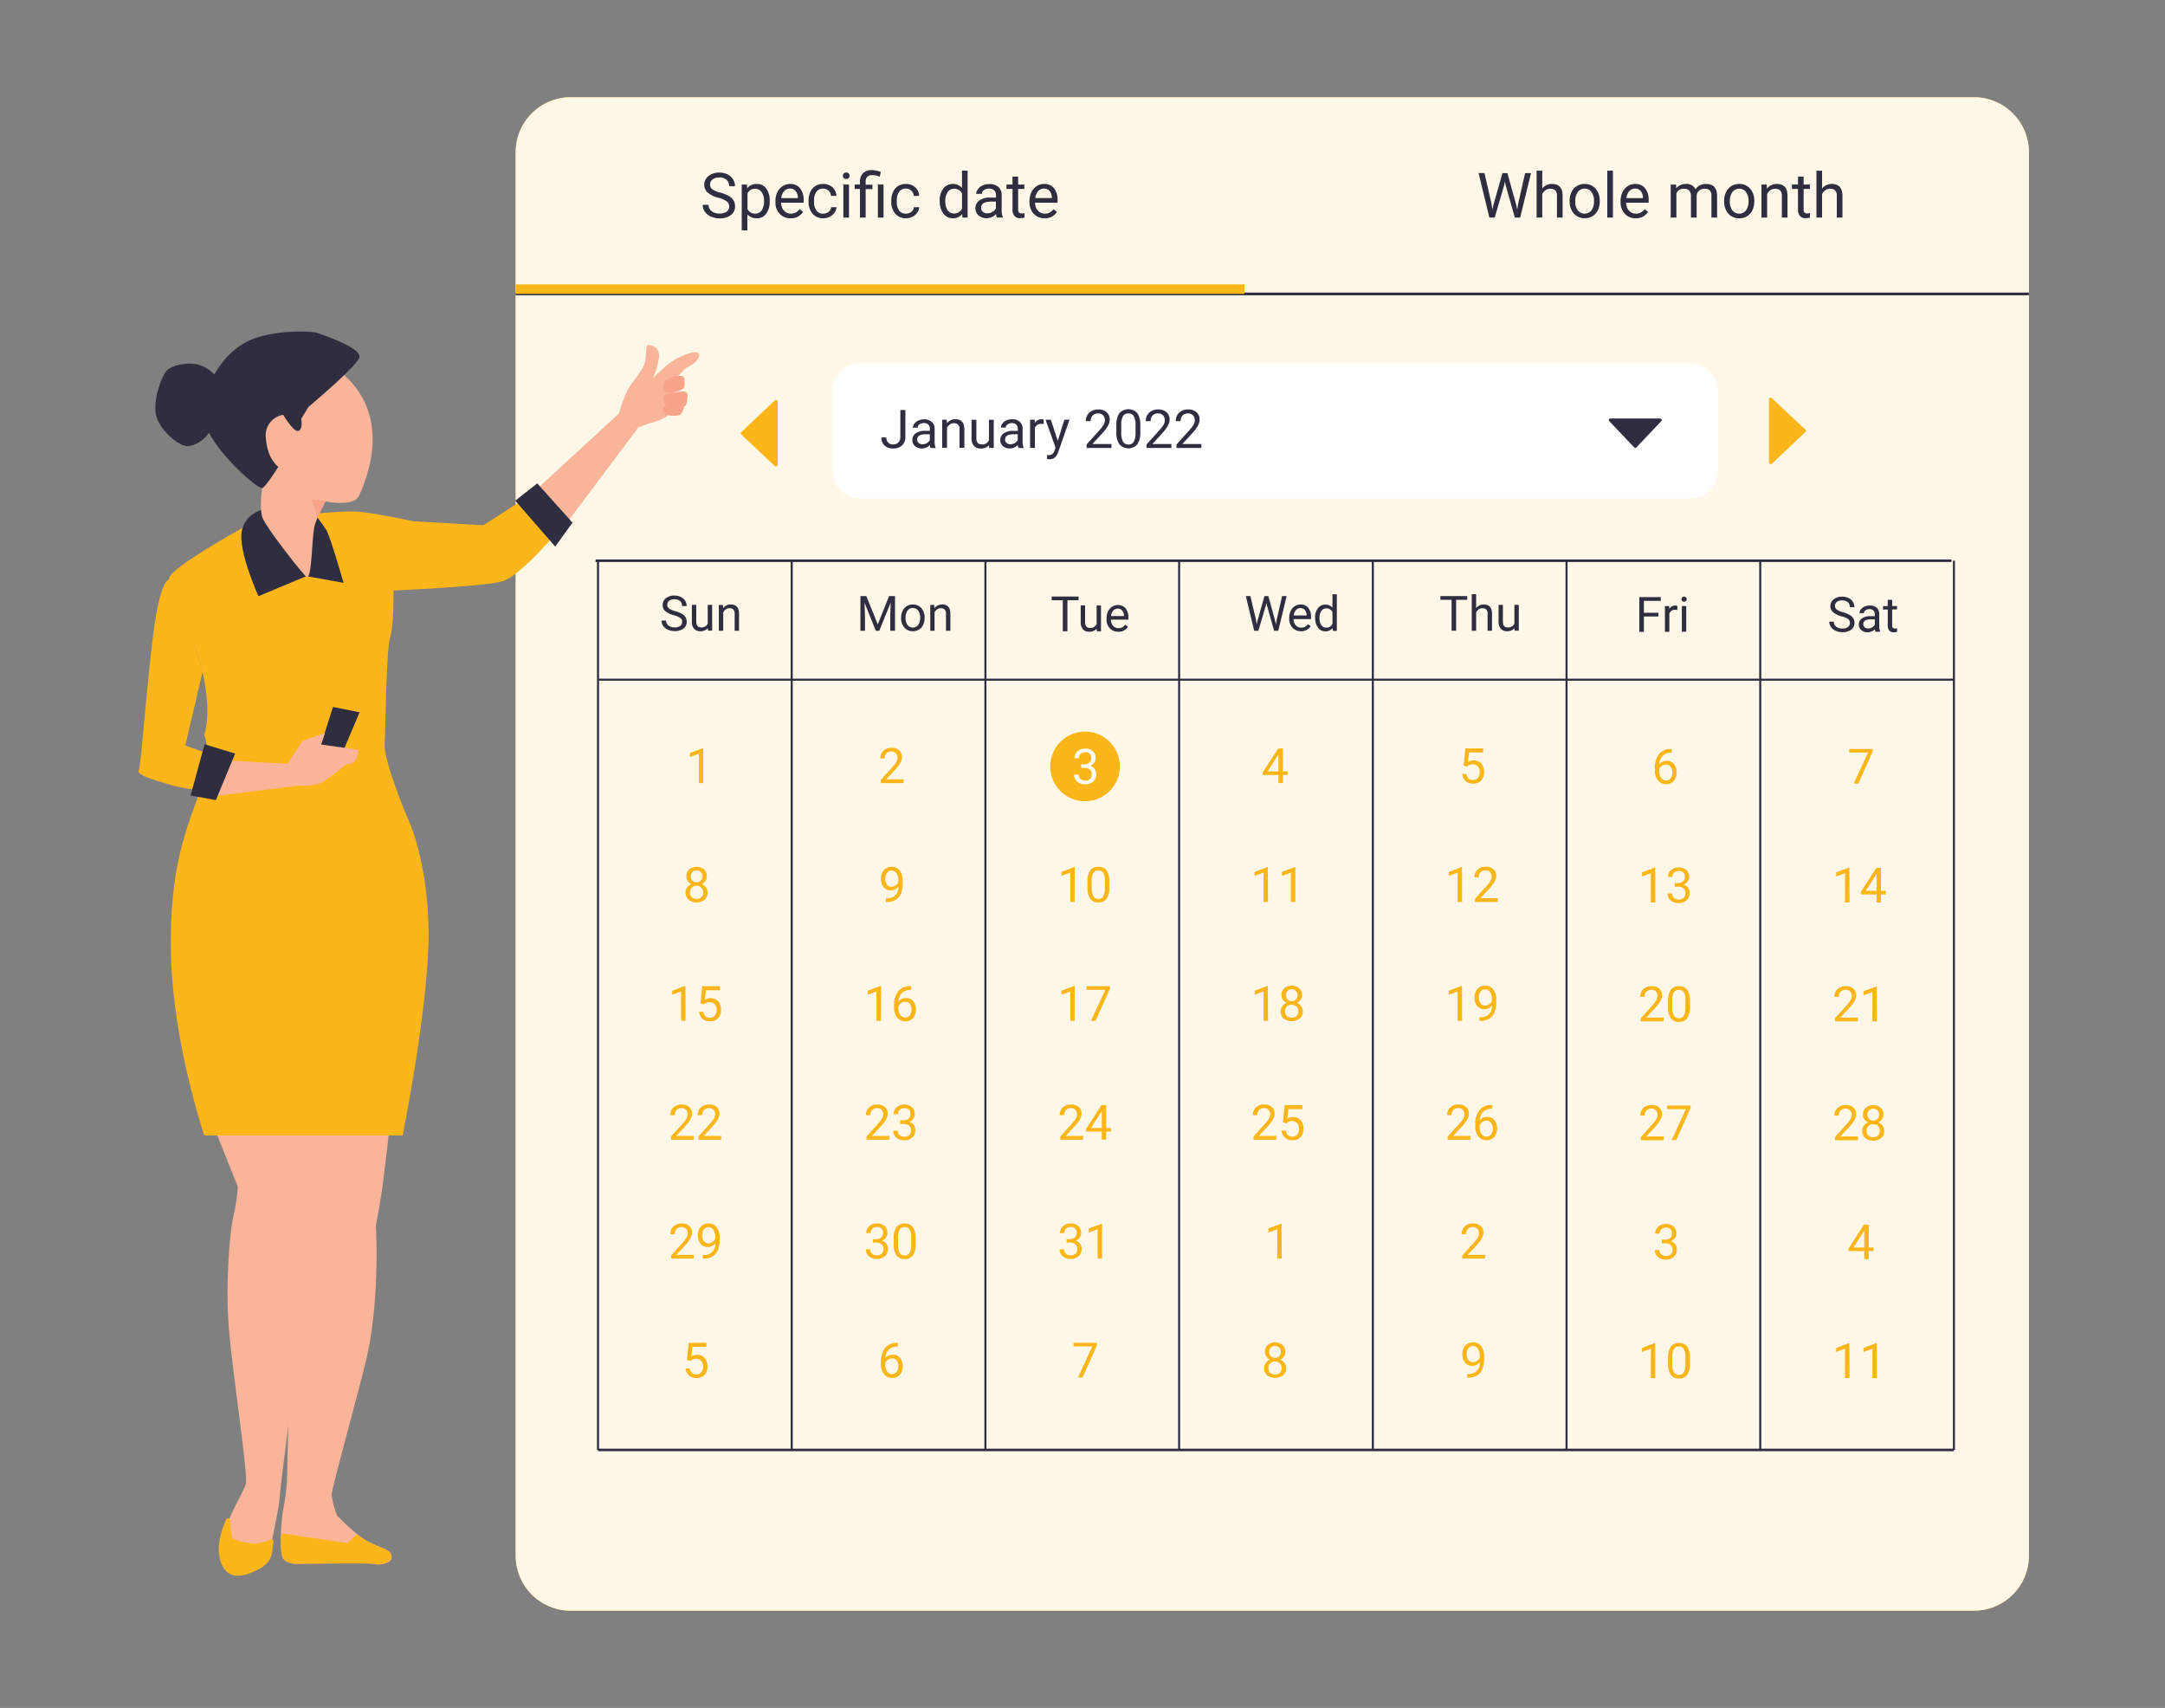 <svg id="vector" xmlns="http://www.w3.org/2000/svg" width="865.76" height="682.89" viewBox="0 0 865.76 682.89"><rect x="0" y="0" width="865.76" height="682.89" fill="#808080" stroke="none"/><path fill="#FCB61A" d="M228.21,38.87L789.35,38.87A22,22 0,0 1,811.35 60.87L811.35,622.01A22,22 0,0 1,789.35 644.01L228.21,644.01A22,22 0,0 1,206.21 622.01L206.21,60.87A22,22 0,0 1,228.21 38.87z" id="path_0"/><path fill="#fff" d="M228.21,38.87L789.35,38.87A22,22 0,0 1,811.35 60.87L811.35,622.01A22,22 0,0 1,789.35 644.01L228.21,644.01A22,22 0,0 1,206.21 622.01L206.21,60.87A22,22 0,0 1,228.21 38.87z" stroke-opacity="0.9" fill-opacity="0.9" id="path_1"/><path fill="#2f2e41" d="M206.21,116.97h605.14v1.09h-605.14z" id="path_2"/><path fill="#FCB61A" d="M206.21,113.7h291.43v3.81h-291.43z" id="path_3"/><path fill="#fff" d="M344.15,145.22L675.61,145.22A11.4,11.4 0,0 1,687.01 156.62L687.01,187.93A11.4,11.4 0,0 1,675.61 199.33L344.15,199.33A11.4,11.4 0,0 1,332.75 187.93L332.75,156.62A11.4,11.4 0,0 1,344.15 145.22z" id="path_4"/><path fill="#2f2e41" d="M644,167.34h19.93a0.6,0.6 0,0 1,0.44 1l-10,10.56a0.6,0.6 0,0 1,-0.87 0l-10,-10.56A0.6,0.6 0,0 1,644 167.34Z" id="path_5"/><path fill="#FCB61A" d="M707.4,185V159.61a0.7,0.7 0,0 1,1.16 -0.43L722,171.84a0.54,0.54 0,0 1,0 0.87l-13.45,12.71A0.7,0.7 0,0 1,707.4 185Z" id="path_6"/><path fill="#FCB61A" d="M311,160.53v25.38a0.7,0.7 0,0 1,-1.16 0.43l-13.45,-12.66a0.54,0.54 0,0 1,0 -0.87l13.45,-12.71A0.7,0.7 0,0 1,311 160.53Z" id="path_7"/><path fill="#2f2e41" d="M239.14,271.35h542.22v0.82h-542.22z" id="path_8"/><path fill="#2f2e41" d="M238.16,223.7h542.22v1h-542.22z" id="path_9"/><path fill="#2f2e41" d="M239.14,579.23h542.22v1h-542.22z" id="path_10"/><path fill="#2f2e41" d="M703.49,224.2h0.82v355.53h-0.82z" id="path_11"/><path fill="#2f2e41" d="M316.19,224.2h0.82v355.53h-0.82z" id="path_12"/><path fill="#2f2e41" d="M238.73,224.2h0.82v355.53h-0.82z" id="path_13"/><path fill="#2f2e41" d="M393.65,224.2h0.82v355.53h-0.82z" id="path_14"/><path fill="#2f2e41" d="M471.11,224.2h0.82v355.53h-0.82z" id="path_15"/><path fill="#2f2e41" d="M548.57,224.2h0.82v355.53h-0.82z" id="path_16"/><path fill="#2f2e41" d="M626.03,224.2h0.82v355.53h-0.82z" id="path_17"/><path fill="#2f2e41" d="M780.95,224.2h0.82v355.53h-0.82z" id="path_18"/><path fill="#2f2e41" d="M269.47,246a8.69,8.69 0,0 1,-3.42 -1.66,3.2 3.2,0 0,1 -1.07,-2.44 3.37,3.37 0,0 1,1.31 -2.71,5.22 5.22,0 0,1 3.4,-1.07 5.79,5.79 0,0 1,2.55 0.55,4.17 4.17,0 0,1 1.73,1.53 3.86,3.86 0,0 1,0.62 2.12h-1.84a2.54,2.54 0,0 0,-0.8 -2,3.26 3.26,0 0,0 -2.26,-0.72 3.33,3.33 0,0 0,-2.11 0.59,2 2,0 0,0 -0.75,1.66 1.78,1.78 0,0 0,0.72 1.43,6.87 6.87,0 0,0 2.44,1.08 11.11,11.11 0,0 1,2.71 1.07,4.18 4.18,0 0,1 1.45,1.37 3.51,3.51 0,0 1,0.47 1.83,3.22 3.22,0 0,1 -1.32,2.7 5.57,5.57 0,0 1,-3.51 1,6.48 6.48,0 0,1 -2.67,-0.55 4.46,4.46 0,0 1,-1.91 -1.5,3.62 3.62,0 0,1 -0.67,-2.16h1.84a2.37,2.37 0,0 0,0.93 2,3.87 3.87,0 0,0 2.48,0.73 3.58,3.58 0,0 0,2.22 -0.59,1.92 1.92,0 0,0 0.77,-1.61 1.86,1.86 0,0 0,-0.72 -1.57A8.16,8.16 0,0 0,269.47 246Z" id="path_19"/><path fill="#2f2e41" d="M283.05,251.17a3.75,3.75 0,0 1,-3 1.21,3.19 3.19,0 0,1 -2.51,-1 4.08,4.08 0,0 1,-0.87 -2.83v-6.71h1.76v6.66c0,1.56 0.63,2.34 1.9,2.34a2.65,2.65 0,0 0,2.69 -1.5v-7.5h1.76v10.31h-1.68Z" id="path_20"/><path fill="#2f2e41" d="M289.1,241.88l0.06,1.3a3.77,3.77 0,0 1,3.09 -1.49q3.25,0 3.29,3.69v6.81h-1.76v-6.82a2.43,2.43 0,0 0,-0.51 -1.65,2.06 2.06,0 0,0 -1.56,-0.53 2.49,2.49 0,0 0,-1.5 0.46,3 3,0 0,0 -1,1.2v7.34h-1.76V241.88Z" id="path_21"/><path fill="#2f2e41" d="M360.05,163.93h2v10.74a4.47,4.47 0,0 1,-1.31 3.41,4.88 4.88,0 0,1 -3.49,1.23 5,5 0,0 1,-3.52 -1.16,4.17 4.17,0 0,1 -1.26,-3.24h2a2.52,2.52 0,0 0,2.78 2.76,2.69 2.69,0 0,0 2,-0.78 3,3 0,0 0,0.78 -2.19Z" id="path_22"/><path fill="#2f2e41" d="M372.12,179.1a4.11,4.11 0,0 1,-0.27 -1.19,4.29 4.29,0 0,1 -3.21,1.4 4,4 0,0 1,-2.73 -0.95,3 3,0 0,1 -1.07,-2.39 3.19,3.19 0,0 1,1.34 -2.73,6.31 6.31,0 0,1 3.77,-1h1.87v-0.88a2.17,2.17 0,0 0,-0.6 -1.61,2.43 2.43,0 0,0 -1.78,-0.6 2.78,2.78 0,0 0,-1.73 0.52A1.53,1.53 0,0 0,367 171h-1.94a2.65,2.65 0,0 1,0.6 -1.63,4.1 4.1,0 0,1 1.62,-1.25 5.6,5.6 0,0 1,2.26 -0.45,4.43 4.43,0 0,1 3.05,1 3.5,3.5 0,0 1,1.15 2.68v5.19a6.21,6.21 0,0 0,0.4 2.47v0.17ZM368.93,177.63a3.45,3.45 0,0 0,1.72 -0.47,2.8 2.8,0 0,0 1.17,-1.22v-2.31h-1.51q-3.54,0 -3.54,2.07a1.76,1.76 0,0 0,0.6 1.42A2.34,2.34 0,0 0,368.93 177.63Z" id="path_23"/><path fill="#2f2e41" d="M378.6,167.82l0.06,1.42a4.12,4.12 0,0 1,3.38 -1.62q3.57,0 3.6,4v7.45h-1.93v-7.46a2.57,2.57 0,0 0,-0.55 -1.8,2.26 2.26,0 0,0 -1.71,-0.59 2.79,2.79 0,0 0,-1.64 0.5,3.36 3.36,0 0,0 -1.11,1.31v8h-1.93V167.82Z" id="path_24"/><path fill="#2f2e41" d="M395.51,178a4.07,4.07 0,0 1,-3.3 1.33,3.5 3.5,0 0,1 -2.75,-1.05 4.49,4.49 0,0 1,-0.95 -3.1v-7.34h1.93v7.29c0,1.71 0.69,2.56 2.08,2.56a2.9,2.9 0,0 0,2.94 -1.64v-8.21h1.93V179.1h-1.84Z" id="path_25"/><path fill="#2f2e41" d="M407.28,179.1a3.74,3.74 0,0 1,-0.28 -1.19,4.28 4.28,0 0,1 -3.2,1.4 4,4 0,0 1,-2.74 -0.95A3,3 0,0 1,400 176a3.19,3.19 0,0 1,1.34 -2.73,6.31 6.31,0 0,1 3.77,-1L407,172.27v-0.88a2.17,2.17 0,0 0,-0.6 -1.61,2.43 2.43,0 0,0 -1.78,-0.6 2.78,2.78 0,0 0,-1.73 0.52,1.53 1.53,0 0,0 -0.7,1.26h-1.94a2.65,2.65 0,0 1,0.6 -1.63,4.07 4.07,0 0,1 1.63,-1.25 5.51,5.51 0,0 1,2.25 -0.45,4.48 4.48,0 0,1 3.06,1 3.53,3.53 0,0 1,1.14 2.68v5.19a6.21,6.21 0,0 0,0.4 2.47v0.17ZM404.08,177.63a3.45,3.45 0,0 0,1.72 -0.47,2.8 2.8,0 0,0 1.17,-1.22v-2.31h-1.51q-3.54,0 -3.54,2.07a1.76,1.76 0,0 0,0.6 1.42A2.34,2.34 0,0 0,404.08 177.63Z" id="path_26"/><path fill="#2f2e41" d="M417.37,169.55a6.79,6.79 0,0 0,-0.94 -0.07,2.54 2.54,0 0,0 -2.58,1.62v8h-1.93V167.82h1.88l0,1.31a3,3 0,0 1,2.69 -1.51,1.92 1.92,0 0,1 0.85,0.14Z" id="path_27"/><path fill="#2f2e41" d="M423,176.28l2.63,-8.46h2.06l-4.53,13c-0.7,1.88 -1.82,2.81 -3.35,2.81l-0.36,0 -0.72,-0.13v-1.57l0.52,0.05a2.62,2.62 0,0 0,1.53 -0.4,2.92 2.92,0 0,0 0.9,-1.45l0.43,-1.15 -4,-11.15h2.11Z" id="path_28"/><path fill="#2f2e41" d="M444.46,179.1h-9.94v-1.39l5.25,-5.83a12.63,12.63 0,0 0,1.61 -2.15,3.7 3.7,0 0,0 0.44,-1.72 2.73,2.73 0,0 0,-0.72 -1.95,2.54 2.54,0 0,0 -1.91,-0.76 3,3 0,0 0,-2.24 0.82,3.14 3.14,0 0,0 -0.8,2.28h-1.93a4.47,4.47 0,0 1,1.35 -3.39,5 5,0 0,1 3.62,-1.29 4.79,4.79 0,0 1,3.34 1.11,3.78 3.78,0 0,1 1.23,2.95c0,1.5 -0.95,3.27 -2.86,5.34l-4.06,4.41h7.62Z" id="path_29"/><path fill="#2f2e41" d="M456,172.63a8.81,8.81 0,0 1,-1.16 5,4.8 4.8,0 0,1 -7.21,0 8.39,8.39 0,0 1,-1.21 -4.81v-2.58a8.56,8.56 0,0 1,1.16 -5,4.89 4.89,0 0,1 7.23,-0.05 8.39,8.39 0,0 1,1.19 4.84ZM454.09,170a7.06,7.06 0,0 0,-0.69 -3.57,2.38 2.38,0 0,0 -2.18,-1.12 2.35,2.35 0,0 0,-2.16 1.12,6.86 6.86,0 0,0 -0.69,3.43v3.08a7.13,7.13 0,0 0,0.71 3.63,2.37 2.37,0 0,0 2.16,1.17 2.32,2.32 0,0 0,2.12 -1.1,6.83 6.83,0 0,0 0.73,-3.48Z" id="path_30"/><path fill="#2f2e41" d="M468.43,179.1h-9.94v-1.39l5.25,-5.83a12.63,12.63 0,0 0,1.61 -2.15,3.7 3.7,0 0,0 0.44,-1.72 2.73,2.73 0,0 0,-0.72 -1.95,2.54 2.54,0 0,0 -1.92,-0.76 3,3 0,0 0,-2.23 0.82,3.14 3.14,0 0,0 -0.8,2.28h-1.93a4.47,4.47 0,0 1,1.35 -3.39,5 5,0 0,1 3.61,-1.29 4.82,4.82 0,0 1,3.35 1.11,3.78 3.78,0 0,1 1.23,2.95c0,1.5 -1,3.27 -2.86,5.34l-4.06,4.41h7.62Z" id="path_31"/><path fill="#2f2e41" d="M480.41,179.1h-9.94v-1.39l5.25,-5.83a12.11,12.11 0,0 0,1.61 -2.15,3.59 3.59,0 0,0 0.45,-1.72 2.73,2.73 0,0 0,-0.72 -1.95,2.54 2.54,0 0,0 -1.92,-0.76 3,3 0,0 0,-2.24 0.82,3.13 3.13,0 0,0 -0.79,2.28h-1.93a4.47,4.47 0,0 1,1.35 -3.39,5 5,0 0,1 3.61,-1.29 4.79,4.79 0,0 1,3.34 1.11,3.78 3.78,0 0,1 1.23,2.95c0,1.5 -0.95,3.27 -2.85,5.34l-4.07,4.41h7.62Z" id="path_32"/><path fill="#2f2e41" d="M287.35,79.09A11,11 0,0 1,283 77a4.06,4.06 0,0 1,-1.38 -3.12,4.27 4.27,0 0,1 1.69,-3.48A6.65,6.65 0,0 1,287.63 69a7.34,7.34 0,0 1,3.27 0.71,5.4 5.4,0 0,1 2.23,2 5.05,5.05 0,0 1,0.79 2.73h-2.36a3.28,3.28 0,0 0,-1 -2.55,4.18 4.18,0 0,0 -2.9,-0.93 4.28,4.28 0,0 0,-2.71 0.77,2.54 2.54,0 0,0 -1,2.12 2.29,2.29 0,0 0,0.92 1.85A9.18,9.18 0,0 0,288 77a14.53,14.53 0,0 1,3.48 1.37,5.46 5.46,0 0,1 1.86,1.76 4.53,4.53 0,0 1,0.6 2.36A4.18,4.18 0,0 1,292.27 86a7.2,7.2 0,0 1,-4.52 1.3,8.34 8.34,0 0,1 -3.42,-0.7 5.8,5.8 0,0 1,-2.46 -1.93,4.72 4.72,0 0,1 -0.86,-2.78h2.36a3.1,3.1 0,0 0,1.19 2.56,5.06 5.06,0 0,0 3.19,0.93 4.59,4.59 0,0 0,2.85 -0.76,2.45 2.45,0 0,0 1,-2.06 2.42,2.42 0,0 0,-0.91 -2A10.59,10.59 0,0 0,287.35 79.09Z" id="path_33"/><path fill="#2f2e41" d="M307.79,80.56a7.91,7.91 0,0 1,-1.38 4.86,4.41 4.41,0 0,1 -3.75,1.85 4.86,4.86 0,0 1,-3.79 -1.53v6.38h-2.26L296.61,73.79h2.07l0.11,1.47a4.66,4.66 0,0 1,3.84 -1.71,4.52 4.52,0 0,1 3.77,1.79 8,8 0,0 1,1.39 5ZM305.53,80.3a5.85,5.85 0,0 0,-1 -3.54A3.07,3.07 0,0 0,302 75.47a3.32,3.32 0,0 0,-3.08 1.82v6.32A3.33,3.33 0,0 0,302 85.42a3.07,3.07 0,0 0,2.59 -1.29A6.36,6.36 0,0 0,305.53 80.3Z" id="path_34"/><path fill="#2f2e41" d="M316.16,87.27a5.76,5.76 0,0 1,-4.38 -1.77,6.51 6.51,0 0,1 -1.69,-4.72v-0.42a8,8 0,0 1,0.75 -3.52A5.86,5.86 0,0 1,313 74.42a5.29,5.29 0,0 1,2.93 -0.87,4.94 4.94,0 0,1 4,1.7 7.37,7.37 0,0 1,1.43 4.87v0.94h-9a4.74,4.74 0,0 0,1.15 3.16,3.59 3.59,0 0,0 2.78,1.2 4,4 0,0 0,2 -0.48,5.14 5.14,0 0,0 1.46,-1.3l1.38,1.08A5.56,5.56 0,0 1,316.16 87.27ZM315.88,75.41a3,3 0,0 0,-2.3 1,4.83 4.83,0 0,0 -1.15,2.8h6.63L319.06,79a4.41,4.41 0,0 0,-0.93 -2.68A2.86,2.86 0,0 0,315.88 75.41Z" id="path_35"/><path fill="#2f2e41" d="M329.25,85.42a3.22,3.22 0,0 0,2.11 -0.73,2.58 2.58,0 0,0 1,-1.83h2.14a4.1,4.1 0,0 1,-0.78 2.16,5.24 5.24,0 0,1 -1.93,1.64 5.54,5.54 0,0 1,-2.55 0.61,5.46 5.46,0 0,1 -4.3,-1.8 7.16,7.16 0,0 1,-1.6 -4.94v-0.38a8,8 0,0 1,0.71 -3.44,5.33 5.33,0 0,1 2,-2.33 5.73,5.73 0,0 1,3.14 -0.83,5.32 5.32,0 0,1 3.7,1.33 4.79,4.79 0,0 1,1.57 3.46h-2.14a3.13,3.13 0,0 0,-1 -2.11,3 3,0 0,0 -2.15,-0.82 3.17,3.17 0,0 0,-2.68 1.24,5.84 5.84,0 0,0 -0.95,3.59v0.43a5.69,5.69 0,0 0,0.95 3.52A3.17,3.17 0,0 0,329.25 85.42Z" id="path_36"/><path fill="#2f2e41" d="M337.06,70.28a1.36,1.36 0,0 1,0.34 -0.93,1.51 1.51,0 0,1 2,0 1.32,1.32 0,0 1,0.34 0.93,1.29 1.29,0 0,1 -0.34,0.92 1.57,1.57 0,0 1,-2 0A1.34,1.34 0,0 1,337.06 70.28ZM339.51,87h-2.26V73.79h2.26Z" id="path_37"/><path fill="#2f2e41" d="M343.89,87L343.89,75.54L341.8,75.54L341.8,73.79h2.09L343.89,72.67a4.57,4.57 0,0 1,1.27 -3.45A4.87,4.87 0,0 1,348.74 68a10.76,10.76 0,0 1,3.46 0.75l-0.38,1.9a8,8 0,0 0,-2.91 -0.61,2.84 2.84,0 0,0 -2.1,0.66 2.68,2.68 0,0 0,-0.64 2v1.15h2.7v1.75h-2.7L346.17,87ZM353.32,87h-2.27L351.05,73.79h2.27Z" id="path_38"/><path fill="#2f2e41" d="M362.32,85.42a3.24,3.24 0,0 0,2.11 -0.73,2.54 2.54,0 0,0 1,-1.83h2.15a4.2,4.2 0,0 1,-0.79 2.16,5.13 5.13,0 0,1 -1.92,1.64 5.57,5.57 0,0 1,-2.55 0.61,5.44 5.44,0 0,1 -4.3,-1.8 7.16,7.16 0,0 1,-1.6 -4.94v-0.38a8,8 0,0 1,0.71 -3.44,5.38 5.38,0 0,1 2,-2.33 5.77,5.77 0,0 1,3.14 -0.83,5.29 5.29,0 0,1 3.7,1.33 4.76,4.76 0,0 1,1.58 3.46h-2.15a3.08,3.08 0,0 0,-1 -2.11,3 3,0 0,0 -2.16,-0.82 3.15,3.15 0,0 0,-2.67 1.24,5.84 5.84,0 0,0 -0.95,3.59v0.43a5.76,5.76 0,0 0,0.94 3.52A3.2,3.2 0,0 0,362.32 85.42Z" id="path_39"/><path fill="#2f2e41" d="M375.77,80.3a7.72,7.72 0,0 1,1.45 -4.9A4.54,4.54 0,0 1,381 73.55a4.59,4.59 0,0 1,3.68 1.59v-6.9h2.26L386.94,87h-2.08l-0.11,-1.42A4.59,4.59 0,0 1,381 87.27a4.54,4.54 0,0 1,-3.75 -1.88,7.9 7.9,0 0,1 -1.45,-4.92ZM378.04,80.56a5.86,5.86 0,0 0,0.93 3.52,3 3,0 0,0 2.56,1.27 3.3,3.3 0,0 0,3.15 -1.93L384.68,77.34a3.33,3.33 0,0 0,-3.12 -1.87A3,3 0,0 0,379 76.75,6.49 6.49,0 0,0 378,80.56Z" id="path_40"/><path fill="#2f2e41" d="M398.62,87a4.81,4.81 0,0 1,-0.31 -1.4,5 5,0 0,1 -3.77,1.64 4.64,4.64 0,0 1,-3.21 -1.11,3.55 3.55,0 0,1 -1.26,-2.8 3.74,3.74 0,0 1,1.58 -3.21A7.33,7.33 0,0 1,396.07 79h2.2L398.27,78a2.56,2.56 0,0 0,-0.71 -1.89,2.84 2.84,0 0,0 -2.09,-0.7 3.26,3.26 0,0 0,-2 0.61,1.8 1.8,0 0,0 -0.82,1.48h-2.28a3.1,3.1 0,0 1,0.71 -1.91,4.72 4.72,0 0,1 1.9,-1.47 6.6,6.6 0,0 1,2.65 -0.53,5.26 5.26,0 0,1 3.59,1.14 4.12,4.12 0,0 1,1.34 3.15v6.09a7.43,7.43 0,0 0,0.47 2.9L401.03,87ZM394.87,85.27a4,4 0,0 0,2 -0.55,3.33 3.33,0 0,0 1.38,-1.43L398.25,80.6L396.5,80.6c-2.78,0 -4.16,0.82 -4.16,2.44a2,2 0,0 0,0.71 1.66A2.72,2.72 0,0 0,394.87 85.3Z" id="path_41"/><path fill="#2f2e41" d="M407.15,70.59v3.2h2.47v1.75h-2.47v8.22a1.82,1.82 0,0 0,0.33 1.19,1.39 1.39,0 0,0 1.13,0.4 5.26,5.26 0,0 0,1.07 -0.15V87a6.61,6.61 0,0 1,-1.73 0.24,2.8 2.8,0 0,1 -2.29,-0.92 4,4 0,0 1,-0.77 -2.6V75.54h-2.41V73.79h2.41v-3.2Z" id="path_42"/><path fill="#2f2e41" d="M417.76,87.27a5.76,5.76 0,0 1,-4.38 -1.77,6.51 6.51,0 0,1 -1.69,-4.72v-0.42a8,8 0,0 1,0.75 -3.52,5.86 5.86,0 0,1 2.11,-2.42 5.29,5.29 0,0 1,2.93 -0.87,4.94 4.94,0 0,1 4,1.7 7.37,7.37 0,0 1,1.43 4.87v0.94h-9a4.74,4.74 0,0 0,1.15 3.16,3.59 3.59,0 0,0 2.78,1.2 4,4 0,0 0,2 -0.48,5.14 5.14,0 0,0 1.46,-1.3l1.38,1.08A5.56,5.56 0,0 1,417.76 87.27ZM417.48,75.41a3,3 0,0 0,-2.3 1A4.83,4.83 0,0 0,414 79.2h6.63L420.63,79a4.41,4.41 0,0 0,-0.93 -2.68A2.86,2.86 0,0 0,417.48 75.41Z" id="path_43"/><path fill="#2f2e41" d="M596.43,81.41l0.35,2.35 0.5,-2.12 3.52,-12.42h2l3.44,12.42 0.49,2.16 0.38,-2.4 2.76,-12.18h2.37L607.9,87h-2.14l-3.67,-13 -0.29,-1.36 -0.28,1.36 -3.8,13h-2.14l-4.31,-17.81h2.35Z" id="path_44"/><path fill="#2f2e41" d="M616.73,75.39a4.81,4.81 0,0 1,3.91 -1.84c2.8,0 4.21,1.57 4.24,4.73V87h-2.27V78.27a3,3 0,0 0,-0.65 -2.12,2.66 2.66,0 0,0 -2,-0.68 3.26,3.26 0,0 0,-1.93 0.58,4 4,0 0,0 -1.3,1.55V87h-2.26V68.24h2.26Z" id="path_45"/><path fill="#2f2e41" d="M627.67,80.29a7.79,7.79 0,0 1,0.76 -3.5,5.67 5.67,0 0,1 2.13,-2.4 5.82,5.82 0,0 1,3.11 -0.84,5.59 5.59,0 0,1 4.38,1.87 7.23,7.23 0,0 1,1.67 5v0.16A7.91,7.91 0,0 1,639 84a5.69,5.69 0,0 1,-2.12 2.4,5.86 5.86,0 0,1 -3.16,0.85 5.54,5.54 0,0 1,-4.36 -1.87,7.13 7.13,0 0,1 -1.67,-5ZM629.94,80.56a5.67,5.67 0,0 0,1 3.53,3.47 3.47,0 0,0 5.48,0 6.16,6.16 0,0 0,1 -3.78,5.65 5.65,0 0,0 -1,-3.53 3.28,3.28 0,0 0,-2.75 -1.35,3.24 3.24,0 0,0 -2.7,1.33A6.12,6.12 0,0 0,629.94 80.56Z" id="path_46"/><path fill="#2f2e41" d="M645,87h-2.26V68.24H645Z" id="path_47"/><path fill="#2f2e41" d="M654.13,87.27a5.76,5.76 0,0 1,-4.38 -1.77,6.51 6.51,0 0,1 -1.69,-4.72v-0.42a8,8 0,0 1,0.75 -3.52,5.86 5.86,0 0,1 2.11,-2.42 5.29,5.29 0,0 1,2.93 -0.87,4.93 4.93,0 0,1 4,1.7 7.37,7.37 0,0 1,1.43 4.87v0.94h-9a4.74,4.74 0,0 0,1.15 3.16,3.59 3.59,0 0,0 2.78,1.2 4,4 0,0 0,2 -0.48,5.14 5.14,0 0,0 1.46,-1.3l1.38,1.08A5.56,5.56 0,0 1,654.13 87.27ZM653.85,75.41a3,3 0,0 0,-2.3 1,4.83 4.83,0 0,0 -1.15,2.8L657,79.21L657,79a4.41,4.41 0,0 0,-0.93 -2.68A2.86,2.86 0,0 0,653.85 75.41Z" id="path_48"/><path fill="#2f2e41" d="M670.24,73.79l0.06,1.47a4.89,4.89 0,0 1,3.93 -1.71A3.79,3.79 0,0 1,678 75.67a5,5 0,0 1,1.72 -1.54,5.08 5.08,0 0,1 2.5,-0.58c2.9,0 4.38,1.53 4.43,4.61V87h-2.27V78.29a3.05,3.05 0,0 0,-0.64 -2.12,2.87 2.87,0 0,0 -2.18,-0.7 3,3 0,0 0,-2.09 0.75,3 3,0 0,0 -1,2V87h-2.28V78.35q0,-2.88 -2.82,-2.88a3,3 0,0 0,-3 1.89V87H668.1V73.79Z" id="path_49"/><path fill="#2f2e41" d="M689.47,80.29a7.79,7.79 0,0 1,0.77 -3.5,5.65 5.65,0 0,1 2.12,-2.4 5.83,5.83 0,0 1,3.12 -0.84,5.57 5.57,0 0,1 4.37,1.87 7.23,7.23 0,0 1,1.67 5v0.16a7.91,7.91 0,0 1,-0.74 3.46,5.63 5.63,0 0,1 -2.12,2.4 5.84,5.84 0,0 1,-3.16 0.85,5.56 5.56,0 0,1 -4.36,-1.87 7.18,7.18 0,0 1,-1.67 -5ZM691.75,80.56a5.67,5.67 0,0 0,1 3.53,3.46 3.46,0 0,0 5.47,0 6.16,6.16 0,0 0,1 -3.78,5.65 5.65,0 0,0 -1,-3.53 3.44,3.44 0,0 0,-5.45 0A6.18,6.18 0,0 0,691.75 80.56Z" id="path_50"/><path fill="#2f2e41" d="M706.5,73.79l0.07,1.66a4.83,4.83 0,0 1,4 -1.9c2.79,0 4.21,1.57 4.23,4.73V87h-2.26V78.27a3.05,3.05 0,0 0,-0.66 -2.12,2.64 2.64,0 0,0 -2,-0.68 3.26,3.26 0,0 0,-1.93 0.58,4 4,0 0,0 -1.3,1.55V87h-2.26V73.79Z" id="path_51"/><path fill="#2f2e41" d="M721.25,70.59v3.2h2.48v1.75h-2.48v8.22a1.82,1.82 0,0 0,0.33 1.19,1.39 1.39,0 0,0 1.13,0.4 5.44,5.44 0,0 0,1.08 -0.15V87a6.74,6.74 0,0 1,-1.74 0.24,2.81 2.81,0 0,1 -2.29,-0.92 4,4 0,0 1,-0.77 -2.6V75.54h-2.41V73.79H719v-3.2Z" id="path_52"/><path fill="#2f2e41" d="M728.63,75.39a4.81,4.81 0,0 1,3.92 -1.84c2.79,0 4.2,1.57 4.23,4.73V87h-2.26V78.27a3.05,3.05 0,0 0,-0.66 -2.12,2.64 2.64,0 0,0 -2,-0.68 3.26,3.26 0,0 0,-1.93 0.58,4 4,0 0,0 -1.3,1.55V87h-2.26V68.24h2.26Z" id="path_53"/><path fill="#2f2e41" d="M346.43,238.32 L351,249.64l4.54,-11.32h2.37v13.87H356v-5.4l0.17,-5.83 -4.55,11.23h-1.4L345.72,241l0.18,5.8v5.4h-1.83V238.32Z" id="path_54"/><path fill="#2f2e41" d="M360.35,246.94a6,6 0,0 1,0.6 -2.72,4.39 4.39,0 0,1 4.08,-2.53 4.37,4.37 0,0 1,3.41 1.46,5.63 5.63,0 0,1 1.3,3.88v0.12a6.22,6.22 0,0 1,-0.58 2.7,4.27 4.27,0 0,1 -1.65,1.86 4.49,4.49 0,0 1,-2.46 0.67,4.35 4.35,0 0,1 -3.4,-1.46 5.61,5.61 0,0 1,-1.3 -3.86ZM362.13,247.15a4.4,4.4 0,0 0,0.79 2.75,2.55 2.55,0 0,0 2.13,1 2.51,2.51 0,0 0,2.13 -1.05,4.81 4.81,0 0,0 0.79,-2.95 4.38,4.38 0,0 0,-0.8 -2.75,2.57 2.57,0 0,0 -2.14,-1.05 2.52,2.52 0,0 0,-2.1 1A4.73,4.73 0,0 0,362.13 247.15Z" id="path_55"/><path fill="#2f2e41" d="M373.61,241.88l0.06,1.3a3.75,3.75 0,0 1,3.08 -1.49q3.27,0 3.3,3.69v6.81h-1.76v-6.82a2.43,2.43 0,0 0,-0.51 -1.65,2.06 2.06,0 0,0 -1.56,-0.53 2.49,2.49 0,0 0,-1.5 0.46,3 3,0 0,0 -1,1.2v7.34H372V241.88Z" id="path_56"/><path fill="#2f2e41" d="M431.3,240h-4.45V252.4H425V240h-4.45v-1.49H431.3Z" id="path_57"/><path fill="#2f2e41" d="M438.54,251.38a3.72,3.72 0,0 1,-3 1.21,3.25 3.25,0 0,1 -2.51,-1 4.21,4.21 0,0 1,-0.87 -2.84v-6.7h1.76v6.65c0,1.57 0.64,2.35 1.91,2.35a2.64,2.64 0,0 0,2.69 -1.51V242.1h1.76v10.3h-1.68Z" id="path_58"/><path fill="#2f2e41" d="M447.21,252.59a4.53,4.53 0,0 1,-3.41 -1.37,5.1 5.1,0 0,1 -1.31,-3.68v-0.33a6.22,6.22 0,0 1,0.58 -2.74,4.56 4.56,0 0,1 1.64,-1.88 4.06,4.06 0,0 1,2.28 -0.68,3.85 3.85,0 0,1 3.12,1.32 5.7,5.7 0,0 1,1.12 3.79v0.73h-7a3.65,3.65 0,0 0,0.89 2.47,2.81 2.81,0 0,0 2.16,0.93 3,3 0,0 0,1.59 -0.38,3.86 3.86,0 0,0 1.13,-1l1.08,0.84A4.33,4.33 0,0 1,447.21 252.59ZM446.99,243.35a2.34,2.34 0,0 0,-1.79 0.78,3.76 3.76,0 0,0 -0.89,2.18h5.16v-0.14a3.39,3.39 0,0 0,-0.73 -2.08A2.21,2.21 0,0 0,447 243.35Z" id="path_59"/><path fill="#2f2e41" d="M502.25,247.82l0.26,1.82 0.39,-1.64 2.75,-9.68h1.54l2.67,9.68 0.39,1.67 0.29,-1.86 2.15,-9.49h1.84l-3.36,13.87H509.5l-2.85,-10.11 -0.22,-1.05 -0.22,1.05 -3,10.11h-1.67l-3.35,-13.87h1.83Z" id="path_60"/><path fill="#2f2e41" d="M520.26,252.38a4.48,4.48 0,0 1,-3.4 -1.38,5.09 5.09,0 0,1 -1.32,-3.68L515.54,247a6.2,6.2 0,0 1,0.59 -2.74,4.63 4.63,0 0,1 1.63,-1.89 4.2,4.2 0,0 1,2.29 -0.68,3.83 3.83,0 0,1 3.12,1.33 5.73,5.73 0,0 1,1.11 3.79v0.73h-7a3.7,3.7 0,0 0,0.89 2.46,2.79 2.79,0 0,0 2.17,0.94 3.11,3.11 0,0 0,1.58 -0.38,4 4,0 0,0 1.13,-1l1.08,0.84A4.34,4.34 0,0 1,520.26 252.38ZM520.05,243.14a2.33,2.33 0,0 0,-1.79 0.78,3.67 3.67,0 0,0 -0.9,2.17h5.16L522.52,246a3.34,3.34 0,0 0,-0.72 -2.08A2.22,2.22 0,0 0,520.05 243.14Z" id="path_61"/><path fill="#2f2e41" d="M525.89,247a6,6 0,0 1,1.13 -3.81,3.54 3.54,0 0,1 2.94,-1.45 3.6,3.6 0,0 1,2.87 1.24v-5.37h1.76v14.63L533,252.24l-0.09,-1.11a3.56,3.56 0,0 1,-2.94 1.3,3.52 3.52,0 0,1 -2.92,-1.47 6.12,6.12 0,0 1,-1.13 -3.83ZM527.66,247.2a4.57,4.57 0,0 0,0.72 2.74,2.34 2.34,0 0,0 2,1 2.58,2.58 0,0 0,2.45 -1.5v-4.74a2.59,2.59 0,0 0,-2.43 -1.45,2.33 2.33,0 0,0 -2,1A5,5 0,0 0,527.66 247.15Z" id="path_62"/><path fill="#2f2e41" d="M586.75,239.82h-4.46v12.37h-1.82V239.82H576v-1.5h10.72Z" id="path_63"/><path fill="#2f2e41" d="M590.29,243.13a3.75,3.75 0,0 1,3.05 -1.44q3.27,0 3.3,3.69v6.81h-1.77v-6.82a2.38,2.38 0,0 0,-0.5 -1.65,2.09 2.09,0 0,0 -1.56,-0.53 2.52,2.52 0,0 0,-1.51 0.46,3 3,0 0,0 -1,1.2v7.34h-1.76V237.56h1.76Z" id="path_64"/><path fill="#2f2e41" d="M605.64,251.17a3.75,3.75 0,0 1,-3 1.21,3.19 3.19,0 0,1 -2.51,-1 4.08,4.08 0,0 1,-0.87 -2.83v-6.71H601v6.66c0,1.56 0.63,2.34 1.9,2.34a2.65,2.65 0,0 0,2.69 -1.5v-7.5h1.76v10.31h-1.68Z" id="path_65"/><path fill="#2f2e41" d="M663.18,246.49h-5.81v6.13h-1.83V238.75h8.59v1.5h-6.76V245h5.81Z" id="path_66"/><path fill="#2f2e41" d="M670.78,243.89a5.94,5.94 0,0 0,-0.87 -0.06,2.31 2.31,0 0,0 -2.35,1.47v7.32h-1.77V242.31h1.72l0,1.19a2.72,2.72 0,0 1,2.45 -1.38,2 2,0 0,1 0.79,0.13Z" id="path_67"/><path fill="#2f2e41" d="M672.4,239.58a1,1 0,0 1,0.27 -0.73,1 1,0 0,1 0.77,-0.29 1,1 0,0 1,0.78 0.29,1 1,0 0,1 0.27,0.73 1,1 0,0 1,-0.27 0.71,1 1,0 0,1 -0.78,0.29 1,1 0,0 1,-0.77 -0.29A1,1 0,0 1,672.4 239.58ZM674.31,252.58h-1.76L672.55,242.31h1.76Z" id="path_68"/><path fill="#2f2e41" d="M736.45,246.44a8.49,8.49 0,0 1,-3.42 -1.67,3.14 3.14,0 0,1 -1.08,-2.43 3.37,3.37 0,0 1,1.31 -2.71,5.25 5.25,0 0,1 3.41,-1.07 5.69,5.69 0,0 1,2.55 0.55,4.23 4.23,0 0,1 1.73,1.53 3.85,3.85 0,0 1,0.61 2.12h-1.83a2.54,2.54 0,0 0,-0.8 -2,4 4,0 0,0 -4.37,-0.13 2,2 0,0 0,-0.76 1.66,1.78 1.78,0 0,0 0.72,1.43 7.21,7.21 0,0 0,2.45 1.08,11.18 11.18,0 0,1 2.7,1.07 4.07,4.07 0,0 1,1.45 1.36,3.57 3.57,0 0,1 0.47,1.84 3.24,3.24 0,0 1,-1.31 2.7,5.6 5.6,0 0,1 -3.52,1 6.56,6.56 0,0 1,-2.66 -0.55,4.55 4.55,0 0,1 -1.91,-1.5 3.66,3.66 0,0 1,-0.67 -2.16h1.83a2.37,2.37 0,0 0,0.93 2,3.89 3.89,0 0,0 2.48,0.73 3.54,3.54 0,0 0,2.22 -0.59,1.9 1.9,0 0,0 0.77,-1.61 1.86,1.86 0,0 0,-0.71 -1.57A8,8 0,0 0,736.45 246.44Z" id="path_69"/><path fill="#2f2e41" d="M750,252.62a4.08,4.08 0,0 1,-0.25 -1.09,3.93 3.93,0 0,1 -2.93,1.28 3.65,3.65 0,0 1,-2.5 -0.86,2.81 2.81,0 0,1 -1,-2.19 2.91,2.91 0,0 1,1.23 -2.5,5.77 5.77,0 0,1 3.44,-0.89h1.71v-0.81a2,2 0,0 0,-0.55 -1.47,2.2 2.2,0 0,0 -1.63,-0.55A2.56,2.56 0,0 0,746 244a1.41,1.41 0,0 0,-0.64 1.15h-1.77a2.45,2.45 0,0 1,0.55 -1.49,3.76 3.76,0 0,1 1.49,-1.14 5,5 0,0 1,2.06 -0.42,4.08 4.08,0 0,1 2.79,0.89 3.25,3.25 0,0 1,1 2.45v4.75a5.78,5.78 0,0 0,0.36 2.25v0.16ZM747.08,251.27a3.16,3.16 0,0 0,1.57 -0.42,2.61 2.61,0 0,0 1.07,-1.12v-2.11h-1.38c-2.16,0 -3.23,0.63 -3.23,1.89a1.61,1.61 0,0 0,0.55 1.3A2.13,2.13 0,0 0,747.1 251.27Z" id="path_70"/><path fill="#2f2e41" d="M756.66,239.82v2.49h1.92v1.36h-1.92v6.4a1.36,1.36 0,0 0,0.26 0.93,1.06 1.06,0 0,0 0.87,0.31 4.71,4.71 0,0 0,0.84 -0.11v1.42a5.36,5.36 0,0 1,-1.35 0.19,2.18 2.18,0 0,1 -1.78,-0.72 3.05,3.05 0,0 1,-0.6 -2v-6.39H753v-1.36h1.88v-2.49Z" id="path_71"/><path fill="#FCB61A" d="M281.22,313.1h-1.78V301.36l-3.55,1.3v-1.6l5.05,-1.89h0.28Z" id="path_72"/><path fill="#FCB61A" d="M282.64,350.39a3.17,3.17 0,0 1,-0.55 1.84,3.67 3.67,0 0,1 -1.48,1.27 4,4 0,0 1,1.72 1.36,3.46 3.46,0 0,1 0.63,2 3.62,3.62 0,0 1,-1.21 2.87,4.68 4.68,0 0,1 -3.2,1.06 4.6,4.6 0,0 1,-3.2 -1.07,3.65 3.65,0 0,1 -1.21,-2.86 3.55,3.55 0,0 1,0.62 -2,3.8 3.8,0 0,1 1.7,-1.37 3.61,3.61 0,0 1,-1.46 -1.27,3.3 3.3,0 0,1 -0.53,-1.83 3.57,3.57 0,0 1,1.12 -2.78,4.77 4.77,0 0,1 5.92,0A3.57,3.57 0,0 1,282.64 350.39ZM281.2,356.85a2.52,2.52 0,0 0,-0.74 -1.89,2.63 2.63,0 0,0 -4.55,1.89 2.45,2.45 0,0 0,0.7 1.86,2.66 2.66,0 0,0 1.94,0.68 2.71,2.71 0,0 0,1.95 -0.68A2.48,2.48 0,0 0,281.2 356.85ZM278.55,348a2.28,2.28 0,0 0,-1.68 0.65,2.66 2.66,0 0,0 0,3.45 2.25,2.25 0,0 0,1.69 0.66,2.22 2.22,0 0,0 1.69,-0.66 2.31,2.31 0,0 0,0.64 -1.71,2.35 2.35,0 0,0 -0.66,-1.72A2.26,2.26 0,0 0,278.55 348Z" id="path_73"/><path fill="#FCB61A" d="M274.12,408.17h-1.77V396.42l-3.55,1.31v-1.6l5,-1.9h0.28Z" id="path_74"/><path fill="#FCB61A" d="M280.09,401.21l0.71,-6.91h7.1v1.63h-5.61l-0.42,3.78a4.48,4.48 0,0 1,2.32 -0.6,3.86 3.86,0 0,1 3,1.25 4.93,4.93 0,0 1,1.11 3.39,4.68 4.68,0 0,1 -1.16,3.37 4.19,4.19 0,0 1,-3.23 1.24,4.38 4.38,0 0,1 -3,-1 4.05,4.05 0,0 1,-1.32 -2.82h1.66a2.78,2.78 0,0 0,0.85 1.79,2.61 2.61,0 0,0 1.81,0.61 2.38,2.38 0,0 0,1.93 -0.84,3.48 3.48,0 0,0 0.7,-2.31 3.2,3.2 0,0 0,-0.76 -2.24,2.56 2.56,0 0,0 -2,-0.84 3,3 0,0 0,-1.81 0.5l-0.47,0.39Z" id="path_75"/><path fill="#FCB61A" d="M277.42,455.7h-9.09v-1.27l4.8,-5.33a11.39,11.39 0,0 0,1.47 -2,3.28 3.28,0 0,0 0.41,-1.57 2.5,2.5 0,0 0,-0.66 -1.78,2.3 2.3,0 0,0 -1.75,-0.69 2.73,2.73 0,0 0,-2.05 0.75,2.86 2.86,0 0,0 -0.72,2.08h-1.77a4.08,4.08 0,0 1,1.24 -3.1,4.6 4.6,0 0,1 3.3,-1.18 4.36,4.36 0,0 1,3 1,3.44 3.44,0 0,1 1.13,2.7c0,1.36 -0.87,3 -2.61,4.87l-3.72,4h7Z" id="path_76"/><path fill="#FCB61A" d="M288.37,455.7h-9.09v-1.27l4.8,-5.33a11.39,11.39 0,0 0,1.47 -2,3.28 3.28,0 0,0 0.41,-1.57 2.5,2.5 0,0 0,-0.66 -1.78,2.3 2.3,0 0,0 -1.75,-0.69 2.7,2.7 0,0 0,-2 0.75,2.82 2.82,0 0,0 -0.73,2.08H279a4.1,4.1 0,0 1,1.23 -3.1,4.6 4.6,0 0,1 3.3,-1.18 4.38,4.38 0,0 1,3.06 1,3.44 3.44,0 0,1 1.12,2.7c0,1.36 -0.87,3 -2.61,4.87l-3.71,4h7Z" id="path_77"/><path fill="#FCB61A" d="M277.42,503.23h-9.09V502l4.8,-5.33a11.39,11.39 0,0 0,1.47 -2,3.25 3.25,0 0,0 0.41,-1.56 2.46,2.46 0,0 0,-0.66 -1.78,2.28 2.28,0 0,0 -1.75,-0.7 2.73,2.73 0,0 0,-2.05 0.75,2.87 2.87,0 0,0 -0.72,2.08h-1.77a4.08,4.08 0,0 1,1.24 -3.1,4.6 4.6,0 0,1 3.3,-1.18 4.36,4.36 0,0 1,3 1,3.44 3.44,0 0,1 1.13,2.7c0,1.36 -0.87,3 -2.61,4.87l-3.72,4h7Z" id="path_78"/><path fill="#FCB61A" d="M286,497.14a4.19,4.19 0,0 1,-1.31 1.05,3.6 3.6,0 0,1 -1.69,0.4 3.66,3.66 0,0 1,-2.09 -0.59,3.82 3.82,0 0,1 -1.37,-1.66 5.55,5.55 0,0 1,-0.49 -2.37,5.8 5.8,0 0,1 0.53,-2.5 3.92,3.92 0,0 1,1.5 -1.71,4.31 4.31,0 0,1 2.27,-0.59 3.88,3.88 0,0 1,3.24 1.54,6.74 6.74,0 0,1 1.19,4.2v0.51c0,2.7 -0.54,4.67 -1.6,5.91a6.16,6.16 0,0 1,-4.83 1.91L281,503.24v-1.5h0.38a4.18,4.18 0,0 0,4.62 -4.6ZM283.29,497.14a2.71,2.71 0,0 0,1.63 -0.55,3.12 3.12,0 0,0 1.09,-1.34v-0.71a4.83,4.83 0,0 0,-0.75 -2.81,2.22 2.22,0 0,0 -1.9,-1.09 2.27,2.27 0,0 0,-1.87 0.89,3.67 3.67,0 0,0 -0.7,2.35 3.82,3.82 0,0 0,0.68 2.34A2.15,2.15 0,0 0,283.32 497.14Z" id="path_79"/><path fill="#FCB61A" d="M274.69,543.81l0.71,-6.91h7.1v1.62h-5.61l-0.42,3.79a4.48,4.48 0,0 1,2.32 -0.6,3.82 3.82,0 0,1 3,1.25 4.9,4.9 0,0 1,1.11 3.38,4.7 4.7,0 0,1 -1.16,3.38 4.22,4.22 0,0 1,-3.23 1.23,4.36 4.36,0 0,1 -3,-1 4.05,4.05 0,0 1,-1.32 -2.82h1.66a2.79,2.79 0,0 0,0.85 1.8,2.65 2.65,0 0,0 1.81,0.6 2.37,2.37 0,0 0,1.93 -0.83,3.49 3.49,0 0,0 0.7,-2.32 3.19,3.19 0,0 0,-0.76 -2.23,2.56 2.56,0 0,0 -2,-0.84 2.88,2.88 0,0 0,-1.81 0.5l-0.47,0.38Z" id="path_80"/><path fill="#FCB61A" d="M361.31,313.1h-9.08v-1.26l4.8,-5.34a11.39,11.39 0,0 0,1.47 -2,3.3 3.3,0 0,0 0.4,-1.57 2.5,2.5 0,0 0,-0.65 -1.78,2.3 2.3,0 0,0 -1.76,-0.7 2.73,2.73 0,0 0,-2 0.75,2.84 2.84,0 0,0 -0.73,2.08H352a4.07,4.07 0,0 1,1.23 -3.09,4.55 4.55,0 0,1 3.3,-1.18 4.38,4.38 0,0 1,3.06 1,3.47 3.47,0 0,1 1.12,2.7q0,2 -2.61,4.88l-3.71,4h7Z" id="path_81"/><path fill="#FCB61A" d="M359.23,354.54a4.38,4.38 0,0 1,-1.32 1.06,3.65 3.65,0 0,1 -1.68,0.4 3.71,3.71 0,0 1,-2.09 -0.59,3.8 3.8,0 0,1 -1.38,-1.67 5.69,5.69 0,0 1,-0.49 -2.36,5.84 5.84,0 0,1 0.53,-2.51 3.84,3.84 0,0 1,1.5 -1.7,4.25 4.25,0 0,1 2.27,-0.59 3.88,3.88 0,0 1,3.24 1.53,6.74 6.74,0 0,1 1.19,4.2v0.51c0,2.7 -0.54,4.67 -1.6,5.91a6.12,6.12 0,0 1,-4.83 1.91h-0.34v-1.49h0.37a4.21,4.21 0,0 0,4.63 -4.61ZM356.51,354.54a2.75,2.75 0,0 0,1.64 -0.54,3.3 3.3,0 0,0 1.09,-1.35L359.24,352a4.85,4.85 0,0 0,-0.76 -2.82,2.25 2.25,0 0,0 -1.9,-1.09 2.27,2.27 0,0 0,-1.87 0.89,3.69 3.69,0 0,0 -0.7,2.35 3.78,3.78 0,0 0,0.68 2.34A2.15,2.15 0,0 0,356.51 354.54Z" id="path_82"/><path fill="#FCB61A" d="M352.28,408.17h-1.77V396.42L347,397.73v-1.6l5.05,-1.9h0.27Z" id="path_83"/><path fill="#FCB61A" d="M364.36,394.29v1.5H364a4.63,4.63 0,0 0,-3.28 1.21,5.12 5.12,0 0,0 -1.41,3.33 3.76,3.76 0,0 1,3 -1.26,3.59 3.59,0 0,1 2.89,1.28 5.58,5.58 0,0 1,-0.09 6.72,4 4,0 0,1 -3.12,1.29 4,4 0,0 1,-3.23 -1.53,6 6,0 0,1 -1.24,-3.94v-0.68a9.12,9.12 0,0 1,1.63 -5.85,6 6,0 0,1 4.86,-2.07ZM362,400.54a2.81,2.81 0,0 0,-1.66 0.54,2.86 2.86,0 0,0 -1.06,1.36v0.65a4.58,4.58 0,0 0,0.77 2.76,2.33 2.33,0 0,0 1.93,1 2.24,2.24 0,0 0,1.87 -0.88,4.2 4.2,0 0,0 0,-4.6A2.21,2.21 0,0 0,362 400.54Z" id="path_84"/><path fill="#FCB61A" d="M355.58,455.7h-9.09v-1.27l4.8,-5.33a11.39,11.39 0,0 0,1.47 -2,3.28 3.28,0 0,0 0.41,-1.57 2.5,2.5 0,0 0,-0.66 -1.78,2.3 2.3,0 0,0 -1.75,-0.69 2.7,2.7 0,0 0,-2 0.75,2.82 2.82,0 0,0 -0.73,2.08h-1.76a4.1,4.1 0,0 1,1.23 -3.1,4.6 4.6,0 0,1 3.3,-1.18 4.38,4.38 0,0 1,3.06 1,3.44 3.44,0 0,1 1.12,2.7c0,1.36 -0.87,3 -2.61,4.87l-3.71,4h7Z" id="path_85"/><path fill="#FCB61A" d="M360,447.91h1.32a2.91,2.91 0,0 0,2 -0.66,2.18 2.18,0 0,0 0.72,-1.72 2.15,2.15 0,0 0,-2.43 -2.44,2.57 2.57,0 0,0 -1.83,0.65 2.3,2.3 0,0 0,-0.68 1.73h-1.76a3.53,3.53 0,0 1,1.21 -2.74,4.94 4.94,0 0,1 6.13,-0.05 3.71,3.71 0,0 1,1.12 2.88,3.07 3.07,0 0,1 -0.59,1.76 3.56,3.56 0,0 1,-1.59 1.26,3.48 3.48,0 0,1 1.76,1.2 3.33,3.33 0,0 1,0.63 2.05,3.78 3.78,0 0,1 -1.22,3 4.56,4.56 0,0 1,-3.17 1.1,4.68 4.68,0 0,1 -3.18,-1.06 3.51,3.51 0,0 1,-1.22 -2.79H359a2.27,2.27 0,0 0,0.71 1.75,2.73 2.73,0 0,0 1.92,0.66 2.64,2.64 0,0 0,2 -0.67,2.56 2.56,0 0,0 0.68,-1.91 2.32,2.32 0,0 0,-0.75 -1.86,3.22 3.22,0 0,0 -2.14,-0.66H360Z" id="path_86"/><path fill="#FCB61A" d="M349.05,495.44h1.33a2.88,2.88 0,0 0,2 -0.66,2.17 2.17,0 0,0 0.71,-1.72 2.14,2.14 0,0 0,-2.42 -2.44,2.56 2.56,0 0,0 -1.83,0.65 2.3,2.3 0,0 0,-0.68 1.73h-1.76a3.55,3.55 0,0 1,1.2 -2.74,4.45 4.45,0 0,1 3.07,-1.09 4.34,4.34 0,0 1,3.07 1,3.74 3.74,0 0,1 1.12,2.89 3.07,3.07 0,0 1,-0.59 1.75,3.58 3.58,0 0,1 -1.59,1.27 3.36,3.36 0,0 1,1.76 1.2,3.28 3.28,0 0,1 0.63,2 3.8,3.8 0,0 1,-1.22 3,4.57 4.57,0 0,1 -3.17,1.09 4.66,4.66 0,0 1,-3.18 -1.06,3.48 3.48,0 0,1 -1.22,-2.79H348a2.3,2.3 0,0 0,0.71 1.76,2.77 2.77,0 0,0 1.92,0.65 2.68,2.68 0,0 0,1.95 -0.66,2.6 2.6,0 0,0 0.67,-1.92 2.34,2.34 0,0 0,-0.74 -1.86,3.22 3.22,0 0,0 -2.14,-0.66h-1.33Z" id="path_87"/><path fill="#FCB61A" d="M366.14,497.32a8,8 0,0 1,-1.06 4.6,3.75 3.75,0 0,1 -3.3,1.5 3.79,3.79 0,0 1,-3.29 -1.47,7.63 7.63,0 0,1 -1.1,-4.4L357.39,495.2a7.82,7.82 0,0 1,1.06 -4.54,4.45 4.45,0 0,1 6.6,-0.05 7.55,7.55 0,0 1,1.09 4.42ZM364.38,494.91a6.48,6.48 0,0 0,-0.63 -3.27,2.16 2.16,0 0,0 -2,-1 2.13,2.13 0,0 0,-2 1,6.29 6.29,0 0,0 -0.64,3.13v2.82a6.6,6.6 0,0 0,0.65 3.32,2.16 2.16,0 0,0 2,1.07 2.13,2.13 0,0 0,1.94 -1,6.34 6.34,0 0,0 0.66,-3.18Z" id="path_88"/><path fill="#FCB61A" d="M359.06,536.89v1.49h-0.32a4.67,4.67 0,0 0,-3.28 1.22,5.12 5.12,0 0,0 -1.41,3.32 3.79,3.79 0,0 1,3 -1.25,3.62 3.62,0 0,1 2.9,1.27 5.6,5.6 0,0 1,-0.09 6.73,4 4,0 0,1 -3.13,1.28 4,4 0,0 1,-3.23 -1.53,6.06 6.06,0 0,1 -1.24,-3.93v-0.68a9.12,9.12 0,0 1,1.64 -5.85,6 6,0 0,1 4.86,-2.07ZM356.75,543.13A3,3 0,0 0,354 545v0.65a4.51,4.51 0,0 0,0.77 2.76,2.3 2.3,0 0,0 1.92,1 2.25,2.25 0,0 0,1.87 -0.88,3.6 3.6,0 0,0 0.68,-2.3 3.65,3.65 0,0 0,-0.69 -2.31A2.23,2.23 0,0 0,356.75 543.13Z" id="path_89"/><path fill="#FCB61A" d="M429.74,360.63H428V348.89l-3.55,1.31v-1.6l5.05,-1.9h0.27Z" id="path_90"/><path fill="#FCB61A" d="M443.6,354.72a8,8 0,0 1,-1.06 4.6,3.75 3.75,0 0,1 -3.3,1.5 3.79,3.79 0,0 1,-3.29 -1.47,7.59 7.59,0 0,1 -1.1,-4.39v-2.35a7.86,7.86 0,0 1,1.06 -4.55,3.78 3.78,0 0,1 3.31,-1.48 3.83,3.83 0,0 1,3.3 1.43,7.66 7.66,0 0,1 1.08,4.42ZM441.84,352.31a6.43,6.43 0,0 0,-0.63 -3.26,2.17 2.17,0 0,0 -2,-1 2.13,2.13 0,0 0,-2 1,6.33 6.33,0 0,0 -0.64,3.14L436.57,355a6.66,6.66 0,0 0,0.65 3.32,2.18 2.18,0 0,0 2,1.07 2.15,2.15 0,0 0,1.94 -1,6.39 6.39,0 0,0 0.66,-3.18Z" id="path_91"/><path fill="#FCB61A" d="M429.74,408.17H428V396.42l-3.55,1.31v-1.6l5.05,-1.9h0.27Z" id="path_92"/><path fill="#FCB61A" d="M443.86,395.29l-5.74,12.88h-1.85L442,395.75h-7.5V394.3h9.37Z" id="path_93"/><path fill="#FCB61A" d="M433,455.7H424v-1.27l4.8,-5.33a11.39,11.39 0,0 0,1.47 -2,3.28 3.28,0 0,0 0.41,-1.57 2.5,2.5 0,0 0,-0.66 -1.78,2.3 2.3,0 0,0 -1.75,-0.69 2.7,2.7 0,0 0,-2 0.75,2.82 2.82,0 0,0 -0.73,2.08h-1.76a4.1,4.1 0,0 1,1.23 -3.1,4.6 4.6,0 0,1 3.3,-1.18 4.38,4.38 0,0 1,3.06 1,3.44 3.44,0 0,1 1.12,2.7c0,1.36 -0.87,3 -2.61,4.87l-3.71,4h7Z" id="path_94"/><path fill="#FCB61A" d="M442.34,451h1.93v1.44h-1.93v3.22h-1.77v-3.22h-6.31v-1l6.21,-9.61h1.87ZM436.26,451h4.31v-6.8l-0.21,0.38Z" id="path_95"/><path fill="#FCB61A" d="M426.52,495.44h1.32a2.88,2.88 0,0 0,2 -0.66,2.18 2.18,0 0,0 0.72,-1.72 2.15,2.15 0,0 0,-2.43 -2.44,2.56 2.56,0 0,0 -1.83,0.65 2.3,2.3 0,0 0,-0.68 1.73h-1.76a3.55,3.55 0,0 1,1.2 -2.74,4.45 4.45,0 0,1 3.07,-1.09 4.34,4.34 0,0 1,3.07 1,3.74 3.74,0 0,1 1.12,2.89 3.07,3.07 0,0 1,-0.59 1.75,3.58 3.58,0 0,1 -1.59,1.27 3.36,3.36 0,0 1,1.76 1.2,3.28 3.28,0 0,1 0.63,2 3.8,3.8 0,0 1,-1.22 3,4.57 4.57,0 0,1 -3.17,1.09 4.66,4.66 0,0 1,-3.18 -1.06,3.48 3.48,0 0,1 -1.22,-2.79h1.77a2.3,2.3 0,0 0,0.71 1.76,2.77 2.77,0 0,0 1.92,0.65 2.68,2.68 0,0 0,1.95 -0.66,2.6 2.6,0 0,0 0.67,-1.92 2.34,2.34 0,0 0,-0.74 -1.86,3.22 3.22,0 0,0 -2.14,-0.66h-1.32Z" id="path_96"/><path fill="#FCB61A" d="M440.7,503.23h-1.78V491.49l-3.55,1.3v-1.6l5.05,-1.89h0.28Z" id="path_97"/><path fill="#FCB61A" d="M438.66,537.89l-5.74,12.87h-1.85l5.73,-12.42h-7.51V536.9h9.37Z" id="path_98"/><path fill="#FCB61A" d="M513,308.44h1.92v1.44L513,309.88v3.22h-1.77v-3.22h-6.32v-1l6.21,-9.6L513,299.28ZM506.91,308.44h4.32v-6.8L511,302Z" id="path_99"/><path fill="#FCB61A" d="M507.05,360.63h-1.77V348.89l-3.55,1.31v-1.6l5,-1.9h0.27Z" id="path_100"/><path fill="#FCB61A" d="M518,360.63h-1.78V348.89l-3.55,1.31v-1.6l5.05,-1.9H518Z" id="path_101"/><path fill="#FCB61A" d="M507.05,408.17h-1.77V396.42l-3.55,1.31v-1.6l5,-1.9h0.27Z" id="path_102"/><path fill="#FCB61A" d="M520.62,397.92a3.27,3.27 0,0 1,-0.54 1.85A3.72,3.72 0,0 1,518.6 401a4,4 0,0 1,1.71 1.36,3.4 3.4,0 0,1 0.64,2 3.63,3.63 0,0 1,-1.22 2.87,5.32 5.32,0 0,1 -6.4,0 3.66,3.66 0,0 1,-1.2 -2.87,3.54 3.54,0 0,1 0.61,-2 3.86,3.86 0,0 1,1.7 -1.37,3.56 3.56,0 0,1 -1.45,-1.26 3.26,3.26 0,0 1,-0.54 -1.84,3.57 3.57,0 0,1 1.13,-2.78 4.77,4.77 0,0 1,5.92 0A3.57,3.57 0,0 1,520.62 397.92ZM519.19,404.38a2.56,2.56 0,0 0,-0.74 -1.89,2.62 2.62,0 0,0 -1.93,-0.73 2.47,2.47 0,0 0,-2.63 2.62,2.45 2.45,0 0,0 0.7,1.86 3.12,3.12 0,0 0,3.89 0A2.47,2.47 0,0 0,519.19 404.38ZM516.54,395.56a2.27,2.27 0,0 0,-1.68 0.64,2.67 2.67,0 0,0 0,3.46 2.52,2.52 0,0 0,3.38 0,2.63 2.63,0 0,0 0,-3.44A2.27,2.27 0,0 0,516.54 395.56Z" id="path_103"/><path fill="#FCB61A" d="M510.35,455.7h-9.09v-1.27l4.8,-5.33a11.39,11.39 0,0 0,1.47 -2,3.28 3.28,0 0,0 0.41,-1.57 2.5,2.5 0,0 0,-0.66 -1.78,2.3 2.3,0 0,0 -1.75,-0.69 2.7,2.7 0,0 0,-2 0.75,2.82 2.82,0 0,0 -0.73,2.08H501a4.1,4.1 0,0 1,1.23 -3.1,4.6 4.6,0 0,1 3.3,-1.18 4.38,4.38 0,0 1,3.06 1,3.44 3.44,0 0,1 1.12,2.7c0,1.36 -0.87,3 -2.61,4.87l-3.71,4h7Z" id="path_104"/><path fill="#FCB61A" d="M513,448.75l0.71,-6.92h7.1v1.63h-5.61l-0.41,3.78a4.44,4.44 0,0 1,2.31 -0.6,3.84 3.84,0 0,1 3,1.25 4.94,4.94 0,0 1,1.11 3.39,4.76 4.76,0 0,1 -1.15,3.38 4.24,4.24 0,0 1,-3.24 1.23,4.4 4.4,0 0,1 -3,-1 4.1,4.1 0,0 1,-1.32 -2.82h1.67a2.83,2.83 0,0 0,0.84 1.8,2.65 2.65,0 0,0 1.81,0.6 2.38,2.38 0,0 0,1.93 -0.84,3.48 3.48,0 0,0 0.7,-2.31 3.22,3.22 0,0 0,-0.76 -2.24,2.56 2.56,0 0,0 -2,-0.84 2.88,2.88 0,0 0,-1.81 0.51l-0.47,0.38Z" id="path_105"/><path fill="#FCB61A" d="M512.53,503.23h-1.77V491.49l-3.55,1.3v-1.6l5,-1.89h0.28Z" id="path_106"/><path fill="#FCB61A" d="M514,540.51a3.24,3.24 0,0 1,-0.54 1.85,3.78 3.78,0 0,1 -1.49,1.27 3.9,3.9 0,0 1,1.72 1.36,3.38 3.38,0 0,1 0.64,2 3.63,3.63 0,0 1,-1.22 2.87,5.34 5.34,0 0,1 -6.4,0 3.64,3.64 0,0 1,-1.2 -2.86,3.52 3.52,0 0,1 0.61,-2 3.86,3.86 0,0 1,1.7 -1.37,3.66 3.66,0 0,1 -1.45,-1.27 3.23,3.23 0,0 1,-0.54 -1.84,3.6 3.6,0 0,1 1.13,-2.78 4.79,4.79 0,0 1,5.91 0A3.57,3.57 0,0 1,514 540.51ZM512.52,547a2.56,2.56 0,0 0,-0.74 -1.89,2.62 2.62,0 0,0 -1.93,-0.74 2.49,2.49 0,0 0,-2.63 2.63,2.45 2.45,0 0,0 0.7,1.86 2.7,2.7 0,0 0,1.95 0.67,2.65 2.65,0 0,0 1.94,-0.68A2.45,2.45 0,0 0,512.52 547ZM509.87,538.17a2.28,2.28 0,0 0,-1.68 0.65,2.34 2.34,0 0,0 -0.65,1.74 2.31,2.31 0,0 0,0.64 1.71,2.49 2.49,0 0,0 3.38,0 2.6,2.6 0,0 0,0 -3.43A2.24,2.24 0,0 0,509.87 538.15Z" id="path_107"/><path fill="#FCB61A" d="M585.27,306.15l0.7,-6.91h7.1v1.62h-5.6l-0.42,3.78a4.47,4.47 0,0 1,2.31 -0.6,3.82 3.82,0 0,1 3,1.26 4.9,4.9 0,0 1,1.11 3.38,4.74 4.74,0 0,1 -1.15,3.38 4.23,4.23 0,0 1,-3.24 1.23,4.4 4.4,0 0,1 -3,-1 4.1,4.1 0,0 1,-1.32 -2.82h1.67a2.78,2.78 0,0 0,0.84 1.8,2.65 2.65,0 0,0 1.81,0.6A2.39,2.39 0,0 0,591 311a3.49,3.49 0,0 0,0.7 -2.32,3.22 3.22,0 0,0 -0.75,-2.23 2.6,2.6 0,0 0,-2 -0.84,2.88 2.88,0 0,0 -1.81,0.5l-0.47,0.38Z" id="path_108"/><path fill="#FCB61A" d="M584.67,360.63h-1.78V348.89l-3.55,1.31v-1.6l5,-1.9h0.28Z" id="path_109"/><path fill="#FCB61A" d="M598.91,360.63h-9.08v-1.26l4.8,-5.34a11.39,11.39 0,0 0,1.47 -2,3.3 3.3,0 0,0 0.4,-1.57 2.52,2.52 0,0 0,-0.65 -1.78,2.33 2.33,0 0,0 -1.76,-0.7 2.73,2.73 0,0 0,-2 0.75,2.88 2.88,0 0,0 -0.73,2.08h-1.76a4.1,4.1 0,0 1,1.23 -3.09,4.59 4.59,0 0,1 3.3,-1.18 4.43,4.43 0,0 1,3.06 1,3.47 3.47,0 0,1 1.12,2.7c0,1.37 -0.87,3 -2.61,4.88l-3.71,4h7Z" id="path_110"/><path fill="#FCB61A" d="M584.67,408.17h-1.78V396.42l-3.55,1.31v-1.6l5,-1.9h0.28Z" id="path_111"/><path fill="#FCB61A" d="M596.58,402.07a4.38,4.38 0,0 1,-1.32 1.06,3.65 3.65,0 0,1 -1.68,0.4 3.71,3.71 0,0 1,-2.09 -0.59,4 4,0 0,1 -1.38,-1.66 5.77,5.77 0,0 1,-0.48 -2.37,5.7 5.7,0 0,1 0.53,-2.51 3.84,3.84 0,0 1,1.5 -1.7,4.28 4.28,0 0,1 2.26,-0.59 3.86,3.86 0,0 1,3.24 1.54,6.63 6.63,0 0,1 1.19,4.19v0.52c0,2.7 -0.53,4.66 -1.6,5.91a6.19,6.19 0,0 1,-4.83 1.91h-0.34v-1.5L592,406.68a4.21,4.21 0,0 0,4.63 -4.61ZM593.86,402.07a2.73,2.73 0,0 0,1.64 -0.54,3.2 3.2,0 0,0 1.09,-1.34v-0.71a4.87,4.87 0,0 0,-0.75 -2.82,2.26 2.26,0 0,0 -1.91,-1.08 2.23,2.23 0,0 0,-1.86 0.89,3.59 3.59,0 0,0 -0.71,2.34 3.84,3.84 0,0 0,0.68 2.34A2.15,2.15 0,0 0,593.86 402.07Z" id="path_112"/><path fill="#FCB61A" d="M588,455.7h-9.09v-1.27l4.8,-5.33a11,11 0,0 0,1.48 -2,3.27 3.27,0 0,0 0.4,-1.57 2.5,2.5 0,0 0,-0.66 -1.78,2.29 2.29,0 0,0 -1.75,-0.69 2.7,2.7 0,0 0,-2 0.75,2.82 2.82,0 0,0 -0.73,2.08h-1.76a4.1,4.1 0,0 1,1.23 -3.1,4.6 4.6,0 0,1 3.3,-1.18 4.38,4.38 0,0 1,3.06 1,3.44 3.44,0 0,1 1.12,2.7c0,1.36 -0.87,3 -2.61,4.87l-3.71,4h7Z" id="path_113"/><path fill="#FCB61A" d="M596.74,441.82v1.5h-0.32a4.61,4.61 0,0 0,-3.28 1.22,5.07 5.07,0 0,0 -1.41,3.32 3.76,3.76 0,0 1,3 -1.26,3.59 3.59,0 0,1 2.89,1.28 5.6,5.6 0,0 1,-0.08 6.72,4 4,0 0,1 -3.13,1.29 4,4 0,0 1,-3.23 -1.53,6 6,0 0,1 -1.24,-3.94v-0.67a9.13,9.13 0,0 1,1.64 -5.86,6 6,0 0,1 4.86,-2.07ZM594.43,448.07a2.82,2.82 0,0 0,-1.67 0.54A2.86,2.86 0,0 0,591.7 450v0.65a4.56,4.56 0,0 0,0.77 2.76,2.33 2.33,0 0,0 1.93,1.05 2.24,2.24 0,0 0,1.87 -0.87,4.22 4.22,0 0,0 0,-4.61A2.2,2.2 0,0 0,594.43 448.07Z" id="path_114"/><path fill="#FCB61A" d="M593.8,503.23h-9.08V502l4.8,-5.33a11.39,11.39 0,0 0,1.47 -2,3.23 3.23,0 0,0 0.4,-1.56 2.5,2.5 0,0 0,-0.65 -1.78,2.3 2.3,0 0,0 -1.76,-0.7 2.73,2.73 0,0 0,-2 0.75,2.88 2.88,0 0,0 -0.73,2.08h-1.76a4.1,4.1 0,0 1,1.23 -3.1,4.63 4.63,0 0,1 3.3,-1.18 4.38,4.38 0,0 1,3.06 1,3.44 3.44,0 0,1 1.13,2.7c0,1.36 -0.87,3 -2.61,4.87l-3.72,4h7Z" id="path_115"/><path fill="#FCB61A" d="M591.72,544.67a4.2,4.2 0,0 1,-1.32 1.05,3.53 3.53,0 0,1 -1.68,0.4 3.64,3.64 0,0 1,-2.09 -0.59,3.72 3.72,0 0,1 -1.38,-1.66 5.69,5.69 0,0 1,-0.48 -2.36,5.81 5.81,0 0,1 0.52,-2.51 4,4 0,0 1,1.5 -1.7,4.25 4.25,0 0,1 2.27,-0.59 3.88,3.88 0,0 1,3.24 1.53,6.74 6.74,0 0,1 1.19,4.2L593.49,543q0,4 -1.6,5.91a6.16,6.16 0,0 1,-4.83 1.91h-0.34v-1.49h0.37a4.21,4.21 0,0 0,4.63 -4.61ZM589,544.67a2.7,2.7 0,0 0,1.64 -0.55,3.28 3.28,0 0,0 1.09,-1.34v-0.7a4.77,4.77 0,0 0,-0.76 -2.82,2.22 2.22,0 0,0 -1.9,-1.09 2.28,2.28 0,0 0,-1.87 0.89,3.69 3.69,0 0,0 -0.7,2.35 3.84,3.84 0,0 0,0.68 2.34A2.15,2.15 0,0 0,589 544.67Z" id="path_116"/><path fill="#FCB61A" d="M668.55,299.44v1.5h-0.33a4.62,4.62 0,0 0,-3.27 1.21,5.12 5.12,0 0,0 -1.41,3.33 3.76,3.76 0,0 1,3 -1.26,3.59 3.59,0 0,1 2.89,1.28 5.58,5.58 0,0 1,-0.09 6.72,4 4,0 0,1 -3.12,1.29A4,4 0,0 1,663 312a6,6 0,0 1,-1.24 -3.94v-0.68a9.12,9.12 0,0 1,1.63 -5.85,6 6,0 0,1 4.86,-2.07ZM666.23,305.69a2.81,2.81 0,0 0,-1.66 0.54,2.86 2.86,0 0,0 -1.06,1.36v0.65a4.58,4.58 0,0 0,0.77 2.76,2.33 2.33,0 0,0 1.93,1.05 2.24,2.24 0,0 0,1.87 -0.88,4.2 4.2,0 0,0 0,-4.6A2.21,2.21 0,0 0,666.23 305.69Z" id="path_117"/><path fill="#FCB61A" d="M661.93,360.85h-1.77V349.11l-3.55,1.3v-1.6l5,-1.89h0.27Z" id="path_118"/><path fill="#FCB61A" d="M669.66,353.06H671a2.86,2.86 0,0 0,2 -0.66,2.18 2.18,0 0,0 0.72,-1.72 2.15,2.15 0,0 0,-2.43 -2.44,2.53 2.53,0 0,0 -1.82,0.65 2.27,2.27 0,0 0,-0.69 1.73H667a3.53,3.53 0,0 1,1.21 -2.74,5 5,0 0,1 6.14,-0.05 3.74,3.74 0,0 1,1.11 2.88,3.07 3.07,0 0,1 -0.59,1.76 3.56,3.56 0,0 1,-1.59 1.26,3.55 3.55,0 0,1 1.77,1.2 3.39,3.39 0,0 1,0.62 2.05,3.78 3.78,0 0,1 -1.22,3 4.56,4.56 0,0 1,-3.17 1.1,4.68 4.68,0 0,1 -3.18,-1.06 3.51,3.51 0,0 1,-1.22 -2.79h1.77a2.27,2.27 0,0 0,0.71 1.75,2.73 2.73,0 0,0 1.92,0.66 2.64,2.64 0,0 0,2 -0.67,2.56 2.56,0 0,0 0.68,-1.91 2.32,2.32 0,0 0,-0.75 -1.86,3.22 3.22,0 0,0 -2.14,-0.66h-1.32Z" id="path_119"/><path fill="#FCB61A" d="M665.23,408.38h-9.09v-1.27l4.8,-5.33a11.55,11.55 0,0 0,1.48 -2,3.35 3.35,0 0,0 0.4,-1.56 2.46,2.46 0,0 0,-0.66 -1.78,2.28 2.28,0 0,0 -1.75,-0.7 2.7,2.7 0,0 0,-2 0.75,2.84 2.84,0 0,0 -0.73,2.08h-1.76a4.1,4.1 0,0 1,1.23 -3.1,4.6 4.6,0 0,1 3.3,-1.18 4.38,4.38 0,0 1,3.06 1,3.44 3.44,0 0,1 1.12,2.7c0,1.36 -0.87,3 -2.61,4.87l-3.71,4h7Z" id="path_120"/><path fill="#FCB61A" d="M675.79,402.47a8,8 0,0 1,-1.06 4.6,3.75 3.75,0 0,1 -3.3,1.5 3.79,3.79 0,0 1,-3.29 -1.47,7.63 7.63,0 0,1 -1.1,-4.4v-2.35a7.82,7.82 0,0 1,1.06 -4.54,3.78 3.78,0 0,1 3.31,-1.49 3.83,3.83 0,0 1,3.3 1.44,7.63 7.63,0 0,1 1.08,4.42ZM674,400.06a6.48,6.48 0,0 0,-0.63 -3.27,2.16 2.16,0 0,0 -2,-1 2.13,2.13 0,0 0,-2 1,6.29 6.29,0 0,0 -0.64,3.13v2.82a6.6,6.6 0,0 0,0.65 3.32,2.16 2.16,0 0,0 2,1.07 2.12,2.12 0,0 0,1.94 -1,6.34 6.34,0 0,0 0.66,-3.18Z" id="path_121"/><path fill="#FCB61A" d="M665.23,455.91h-9.09v-1.26l4.8,-5.34a11.56,11.56 0,0 0,1.48 -2,3.42 3.42,0 0,0 0.4,-1.57 2.48,2.48 0,0 0,-0.66 -1.78,2.28 2.28,0 0,0 -1.75,-0.7 2.7,2.7 0,0 0,-2 0.75,2.84 2.84,0 0,0 -0.73,2.08h-1.76a4.08,4.08 0,0 1,1.23 -3.09,4.55 4.55,0 0,1 3.3,-1.18 4.38,4.38 0,0 1,3.06 1,3.47 3.47,0 0,1 1.12,2.7q0,2 -2.61,4.88l-3.71,4h7Z" id="path_122"/><path fill="#FCB61A" d="M676.05,443l-5.74,12.87h-1.85l5.72,-12.42h-7.5v-1.44h9.37Z" id="path_123"/><path fill="#FCB61A" d="M664.54,495.65h1.33a2.93,2.93 0,0 0,2 -0.65,2.19 2.19,0 0,0 0.71,-1.73 2.15,2.15 0,0 0,-2.42 -2.44,2.52 2.52,0 0,0 -1.83,0.66 2.29,2.29 0,0 0,-0.68 1.73h-1.76a3.55,3.55 0,0 1,1.2 -2.74,4.4 4.4,0 0,1 3.07,-1.09 4.29,4.29 0,0 1,3.07 1,3.75 3.75,0 0,1 1.12,2.88 3,3 0,0 1,-0.59 1.75,3.49 3.49,0 0,1 -1.6,1.27 3.35,3.35 0,0 1,1.77 1.2,3.31 3.31,0 0,1 0.63,2.05 3.79,3.79 0,0 1,-1.22 3,4.58 4.58,0 0,1 -3.18,1.09 4.68,4.68 0,0 1,-3.17 -1.05,3.51 3.51,0 0,1 -1.23,-2.79h1.78a2.25,2.25 0,0 0,0.71 1.75,3.15 3.15,0 0,0 3.87,0 2.56,2.56 0,0 0,0.67 -1.91,2.31 2.31,0 0,0 -0.74,-1.86 3.22,3.22 0,0 0,-2.14 -0.67h-1.33Z" id="path_124"/><path fill="#FCB61A" d="M661.93,551h-1.77V539.23l-3.55,1.31v-1.6l5,-1.9h0.27Z" id="path_125"/><path fill="#FCB61A" d="M675.79,545.06a8,8 0,0 1,-1.06 4.6,3.73 3.73,0 0,1 -3.3,1.51 3.79,3.79 0,0 1,-3.29 -1.47,7.65 7.65,0 0,1 -1.1,-4.4V543a7.82,7.82 0,0 1,1.06 -4.54,3.78 3.78,0 0,1 3.31,-1.49 3.85,3.85 0,0 1,3.3 1.43,7.67 7.67,0 0,1 1.08,4.43ZM674,542.65a6.43,6.43 0,0 0,-0.63 -3.26,2.16 2.16,0 0,0 -2,-1 2.13,2.13 0,0 0,-2 1,6.29 6.29,0 0,0 -0.64,3.13v2.82a6.63,6.63 0,0 0,0.65 3.32,2.18 2.18,0 0,0 2,1.07 2.14,2.14 0,0 0,1.94 -1,6.34 6.34,0 0,0 0.66,-3.18Z" id="path_126"/><path fill="#FCB61A" d="M748.87,300.44l-5.74,12.88h-1.85L747,300.9H739.5v-1.45h9.37Z" id="path_127"/><path fill="#FCB61A" d="M739.59,360.85h-1.78V349.11l-3.55,1.3v-1.6l5,-1.89h0.28Z" id="path_128"/><path fill="#FCB61A" d="M752.19,356.19h1.92v1.44h-1.92v3.22h-1.78v-3.22L744.1,357.63v-1l6.21,-9.61h1.88ZM746.1,356.19h4.31v-6.8l-0.2,0.38Z" id="path_129"/><path fill="#FCB61A" d="M742.88,408.38H733.8v-1.27l4.8,-5.33a11.39,11.39 0,0 0,1.47 -2,3.23 3.23,0 0,0 0.4,-1.56 2.46,2.46 0,0 0,-0.66 -1.78,2.26 2.26,0 0,0 -1.75,-0.7 2.73,2.73 0,0 0,-2 0.75,2.84 2.84,0 0,0 -0.73,2.08h-1.76a4.1,4.1 0,0 1,1.23 -3.1,4.6 4.6,0 0,1 3.3,-1.18 4.38,4.38 0,0 1,3.06 1,3.44 3.44,0 0,1 1.12,2.7c0,1.36 -0.87,3 -2.61,4.87l-3.71,4h7Z" id="path_130"/><path fill="#FCB61A" d="M750.54,408.38h-1.77V396.64l-3.56,1.3v-1.6l5,-1.89h0.28Z" id="path_131"/><path fill="#FCB61A" d="M742.88,455.91H733.8v-1.26l4.8,-5.34a11.39,11.39 0,0 0,1.47 -2,3.3 3.3,0 0,0 0.4,-1.57 2.48,2.48 0,0 0,-0.66 -1.78,2.26 2.26,0 0,0 -1.75,-0.7 2.73,2.73 0,0 0,-2 0.75,2.84 2.84,0 0,0 -0.73,2.08h-1.76a4.08,4.08 0,0 1,1.23 -3.09,4.55 4.55,0 0,1 3.3,-1.18 4.38,4.38 0,0 1,3.06 1,3.47 3.47,0 0,1 1.12,2.7q0,2 -2.61,4.88l-3.71,4h7Z" id="path_132"/><path fill="#FCB61A" d="M753.16,445.66a3.25,3.25 0,0 1,-0.55 1.85,3.82 3.82,0 0,1 -1.48,1.27 4,4 0,0 1,1.72 1.36,3.44 3.44,0 0,1 0.63,2 3.62,3.62 0,0 1,-1.21 2.87,4.68 4.68,0 0,1 -3.2,1.06 4.6,4.6 0,0 1,-3.2 -1.07,3.62 3.62,0 0,1 -1.21,-2.86 3.53,3.53 0,0 1,0.62 -2,3.8 3.8,0 0,1 1.7,-1.37 3.62,3.62 0,0 1,-1.46 -1.27,3.23 3.23,0 0,1 -0.53,-1.84 3.6,3.6 0,0 1,1.12 -2.78,4.8 4.8,0 0,1 5.92,0A3.6,3.6 0,0 1,753.16 445.66ZM751.72,452.13a2.56,2.56 0,0 0,-0.74 -1.89,2.61 2.61,0 0,0 -1.93,-0.74 2.49,2.49 0,0 0,-2.63 2.63,2.49 2.49,0 0,0 0.7,1.86 2.7,2.7 0,0 0,2 0.67A2.64,2.64 0,0 0,751 454,2.45 2.45,0 0,0 751.72,452.13ZM749.07,443.3a2.28,2.28 0,0 0,-1.68 0.65,2.66 2.66,0 0,0 0,3.45 2.49,2.49 0,0 0,3.38 0,2.59 2.59,0 0,0 0,-3.43A2.28,2.28 0,0 0,749.07 443.3Z" id="path_133"/><path fill="#FCB61A" d="M747.27,498.79h1.92v1.44h-1.92v3.21L745.5,503.44v-3.21h-6.32v-1l6.21,-9.61h1.88ZM741.18,498.79h4.32L745.5,492l-0.21,0.38Z" id="path_134"/><path fill="#FCB61A" d="M739.59,551h-1.78V539.23l-3.55,1.31v-1.6l5,-1.9h0.28Z" id="path_135"/><path fill="#FCB61A" d="M750.54,551h-1.77V539.23l-3.56,1.31v-1.6l5,-1.9h0.28Z" id="path_136"/><path fill="#FCB61A" d="M433.9,306.44m-13.92,0a13.92,13.92 0,1 1,27.84 0a13.92,13.92 0,1 1,-27.84 0" id="path_137"/><path fill="#fff" d="M432.32,305.59h1.33a2.93,2.93 0,0 0,2 -0.66,2.18 2.18,0 0,0 0.71,-1.72 2.14,2.14 0,0 0,-2.42 -2.44,2.56 2.56,0 0,0 -1.83,0.65 2.3,2.3 0,0 0,-0.68 1.73h-1.76a3.55,3.55 0,0 1,1.2 -2.74,4.4 4.4,0 0,1 3.07,-1.09 4.34,4.34 0,0 1,3.07 1,3.71 3.71,0 0,1 1.12,2.88 3.07,3.07 0,0 1,-0.59 1.76,3.56 3.56,0 0,1 -1.59,1.26 3.36,3.36 0,0 1,1.76 1.2,3.31 3.31,0 0,1 0.63,2.05 3.78,3.78 0,0 1,-1.22 3,4.58 4.58,0 0,1 -3.17,1.1 4.66,4.66 0,0 1,-3.18 -1.06,3.48 3.48,0 0,1 -1.22,-2.79h1.77a2.28,2.28 0,0 0,0.71 1.75,2.73 2.73,0 0,0 1.92,0.66 2.64,2.64 0,0 0,1.95 -0.67,2.56 2.56,0 0,0 0.67,-1.91 2.31,2.31 0,0 0,-0.74 -1.86,3.27 3.27,0 0,0 -2.14,-0.67h-1.33Z" id="path_138"/><path fill="#fff" d="M114.35,449.08l3.8,32.39s-3.39,23.39 -2,38.47 -0.67,71.19 -0.53,72.16a86.17,86.17 0,0 1,-1.6 12.19c-0.62,2.28 -1.27,14.45 -0.44,17.66s6.49,2.56 6.49,2.56 28.16,-0.33 29.5,0 6.36,0 6.06,-2.24 -3.87,-2.21 -9.13,-5.12 -12.58,-10.6 -12.58,-10.6a44.2,44.2 0,0 1,-2.31 -8.67c-0.09,-2.56 7.38,-28.52 13.49,-52.9s4.22,-54.83 4.22,-54.83l2,-11.55c0.85,-4.81 3.94,-32.06 3.94,-32.06Z" id="path_139"/><path fill="#f9b499" d="M149.39,625.22c-1.18,-0.23 -18.17,-0.13 -29.19,0 -0.26,0 -6.45,0.69 -7.45,-3.22 -0.89,-3.42 -0.2,-15.79 0.44,-18.1a94,94 0,0 0,1.59 -11.82c0,-0.21 0,-1.64 0.18,-8.83 0.45,-16.83 1.41,-51.85 0.35,-63.29 -1.36,-14.47 1.69,-36.81 2,-38.57l-3.8,-32.27v-0.06a0.88,0.88 0,0 1,0.83 -0.93l41,-2.56a0.87,0.87 0,0 1,0.93 1c-0.12,1.11 -3.1,27.34 -3.95,32.13l-2,11.44c0.11,2 1.65,31.49 -4.23,55 -2.55,10.1 -5.28,20.34 -7.69,29.37 -3.12,11.76 -5.79,21.91 -5.79,23.29a39.53,39.53 0,0 0,2.21 8.21c1,1 7.5,7.7 12.22,10.28a41.23,41.23 0,0 0,5.17 2.32c2.39,1 4.12,1.66 4.42,3.53a2.2,2.2 0,0 1,-0.72 2,8.12 8.12,0 0,1 -5,1.36A6,6 0,0 1,149.39 625.22Z" id="path_140"/><path fill="#FCB61A" d="M156.53,622.11c-0.3,-1.87 -2,-2.54 -4.42,-3.53a41.23,41.23 0,0 1,-5.17 -2.32,26.15 26.15,0 0,1 -3.53,-2.36 0.87,0.87 0,0 0,-1.15 0L139,617l-25.62,-3.83a0.87,0.87 0,0 0,-0.71 0.21,0.89 0.89,0 0,0 -0.3,0.66 38.08,38.08 0,0 0,0.39 8c1,3.9 7.19,3.25 7.45,3.21 11,-0.12 28,-0.22 29.2,0a5.56,5.56 0,0 0,1.46 0.23,8.12 8.12,0 0,0 5,-1.36A2.2,2.2 0,0 0,156.53 622.11Z" id="path_141"/><path fill="#f9b499" d="M82.92,444l12.17,30.47a70,70 0,0 1,-1.77 11.87c-1.5,6.67 -3,25.64 -2,42s7.91,60.62 7,64.78 -11.18,18.6 -9.62,28.54 8.58,7.69 11.58,6.42 7.58,-2.88 8,-8.34 3.13,-14.77 3.62,-21.81S126.65,484 127.32,474.36s-5.65,-29.74 -5.65,-29.74Z" id="path_142"/><path fill="#FCB61A" d="M108.67,615.59a1,1 0,0 0,-0.46 0,19.09 19.09,0 0,1 -6.11,1.59c-3.27,0 -8.83,-1.43 -9.31,-2.42 0,-0.14 -0.44,-1.09 -0.72,-6.83a0.88,0.88 0,0 0,-0.73 -0.83,0.9 0.9,0 0,0 -1,0.53c-2.4,5.81 -3.28,10.42 -2.7,14.13s2,6.27 4.2,7.49a6.91,6.91 0,0 0,3.39 0.77,13.18 13.18,0 0,0 5.21,-1.23l0.52,-0.21c3,-1.28 7.55,-3.18 8,-8.83a22.92,22.92 0,0 1,0.44 -3.18A0.91,0.91 0,0 0,108.67 615.59Z" id="path_143"/><path fill="#FCB61A" d="M101.92,208.35s-34.84,18.77 -34.31,23.13 9.3,20.65 13.3,37.09 0.79,25.27 0.79,25.27 3.46,7.53 -1.59,22.08S67.55,346 68.37,381.69 81.7,454 81.7,454H161s10.65,-52.68 10.38,-81.42 -8,-44.7 -8.51,-45.76 -9.41,-22.83 -9.06,-29 0.62,-38.05 2.21,-43.11 1.32,-18.61 1.32,-18.61 36.47,-1.57 43.66,-3.71 22.08,-20 22.08,-20l-11.17,-14.37 -18.63,12 -27.94,-1.59s-13.56,-2.93 -20.75,-3.72 -21.81,1.06 -21.81,1.06Z" id="path_144"/><path fill="#2f2e41" d="M106.81,203.3s-8.53,1.06 -10.12,9 6.66,26.07 6.66,26.07l19.16,-8 14.89,2.67S132,214.3 130.5,211.9s-5.07,-6.93 -5.07,-6.93Z" id="path_145"/><path fill="#f9b499" d="M134.21,147.5s-8.87,-5.59 -16.85,-3.19 -21.28,12.22 -21.55,26.33 9,24.48 9,24.48 -1.06,7.72 0,11.44 15.1,21.55 17.58,23.95 2.2,-16.49 3.53,-20.75a57.9,57.9 0,0 1,4.25 -9.31s11.29,2.53 13.48,-2.38C159.86,161.86 134.21,147.5 134.21,147.5Z" id="path_146"/><path fill="#2f2e41" d="M104.41,134.47c-11.18,3 -16.76,11.18 -20.75,18.9S80,168.8 86.59,177.85s17,17.82 18.35,17.29 6.39,-8.52 6.39,-8.52 -4.25,-2.65 -5,-11.16a0.68,0.68 0,0 0,0 -0.14,8.3 8.3,0 0,1 6.93,-9.45s4.27,7.19 6.13,6.4 1.06,-4.79 1.06,-4.79l2.93,-4.8s18.1,-15.18 20.22,-19.43S126,132.86 126,132.86A63.83,63.83 0,0 0,104.41 134.47Z" id="path_147"/><path fill="#2f2e41" d="M85.74,168.79c-2.06,6.39 -7.43,9.57 -10.89,9.57s-11.43,-6.66 -12.51,-12.77 2.1,-14.36 4,-17 9.61,-4.25 14.13,-2.4a13.88,13.88 0,0 1,6.4 5.07S87.81,162.39 85.74,168.79Z" id="path_148"/><path fill="#f7a48b" d="M127.04,206.83l-2.41,-7.17l5.59,0.79l-3.18,6.38z" id="path_149"/><path fill="#FCB61A" d="M81,268.55l-6.9,29.53 9.84,3.53L80.2,316a85.86,85.86 0,0 1,-10.92 -1.85c-4.82,-1.54 -15,-4.05 -13.82,-6.13 0.9,-1.64 2.64,-27.67 5.58,-52.42s6.65,-23.95 6.65,-23.95C72.75,239.29 81,268.55 81,268.55Z" id="path_150"/><path fill="#2f2e41" d="M127.83,299.42l5.32,-16.76l10.65,2.14l-6.66,15.7l-9.31,-1.08z" id="path_151"/><path fill="#f9b499" d="M86.86,318.15l31.93,-4s6.9,0.27 9.57,-1.06a100.68,100.68 0,0 0,10.1 -7.45,5 5,0 0,0 3.73,-1.61 9.12,9.12 0,0 0,1.08 -4.25l-14.91,-2.12 1.59,-4.52s-8.25,2.65 -9,3.18a101.36,101.36 0,0 0,-5.85 9.06l-25,-1.35Z" id="path_152"/><path fill="#2f2e41" d="M76.21,318.06l10.12,1.85l7.7,-18.61l-12.22,-3.73l-5.6,20.49z" id="path_153"/><path fill="#f9b499" d="M226.54,209.21l28.73,-38.32 4.26,-1.59s6.9,-1.59 8.51,-4.26 1.34,-13 1.34,-13l5.05,-5s4,-1.52 5.06,-4.26 -2.92,-2.67 -9.31,0.8S251,162.11 251,162.11l-36.46,33.56Z" id="path_154"/><path fill="#f9b499" d="M258.47,164c2.4,-2.93 2.4,-12.5 2.4,-12.5a24.23,24.23 0,0 0,2.65 -9.06c0,-4 -2.93,-4.26 -4.26,-4.53s-0.53,5.06 -1.59,7.72 -4,6.15 -6.12,9.33 -4.79,12.77 -4.79,12.77" id="path_155"/><path fill="#f7a48b" d="M266.89,151.53c-1.57,0.58 -2,3.14 -1,4.91s6.72,-0.21 7.49,-1.18 0.2,-4.33 0.2,-4.33C272.14,149.36 268.47,151 266.89,151.53Z" id="path_156"/><path fill="#f7a48b" d="M265.53,158.22a0.41,0.41 0,0 1,0 0.09,2.55 2.55,0 0,0 1,3.45 15.17,15.17 0,0 0,7.07 0.79c1,-0.4 1.18,-2 1.37,-4.34s-3.14,-1.57 -3.14,-1.57S266.31,157.45 265.53,158.22Z" id="path_157"/><path fill="#f7a48b" d="M266.5,161.76s-2.17,1.57 -1.18,3.14 5.33,1.59 6.5,1 1.77,-3.34 1.77,-3.34C272.6,162.34 266.5,161.76 266.5,161.76Z" id="path_158"/><path fill="#2f2e41" d="M206.05,200.19l15.97,18.35l6.92,-9.57l-14.11,-15.71l-8.78,6.93z" id="path_159"/></svg>